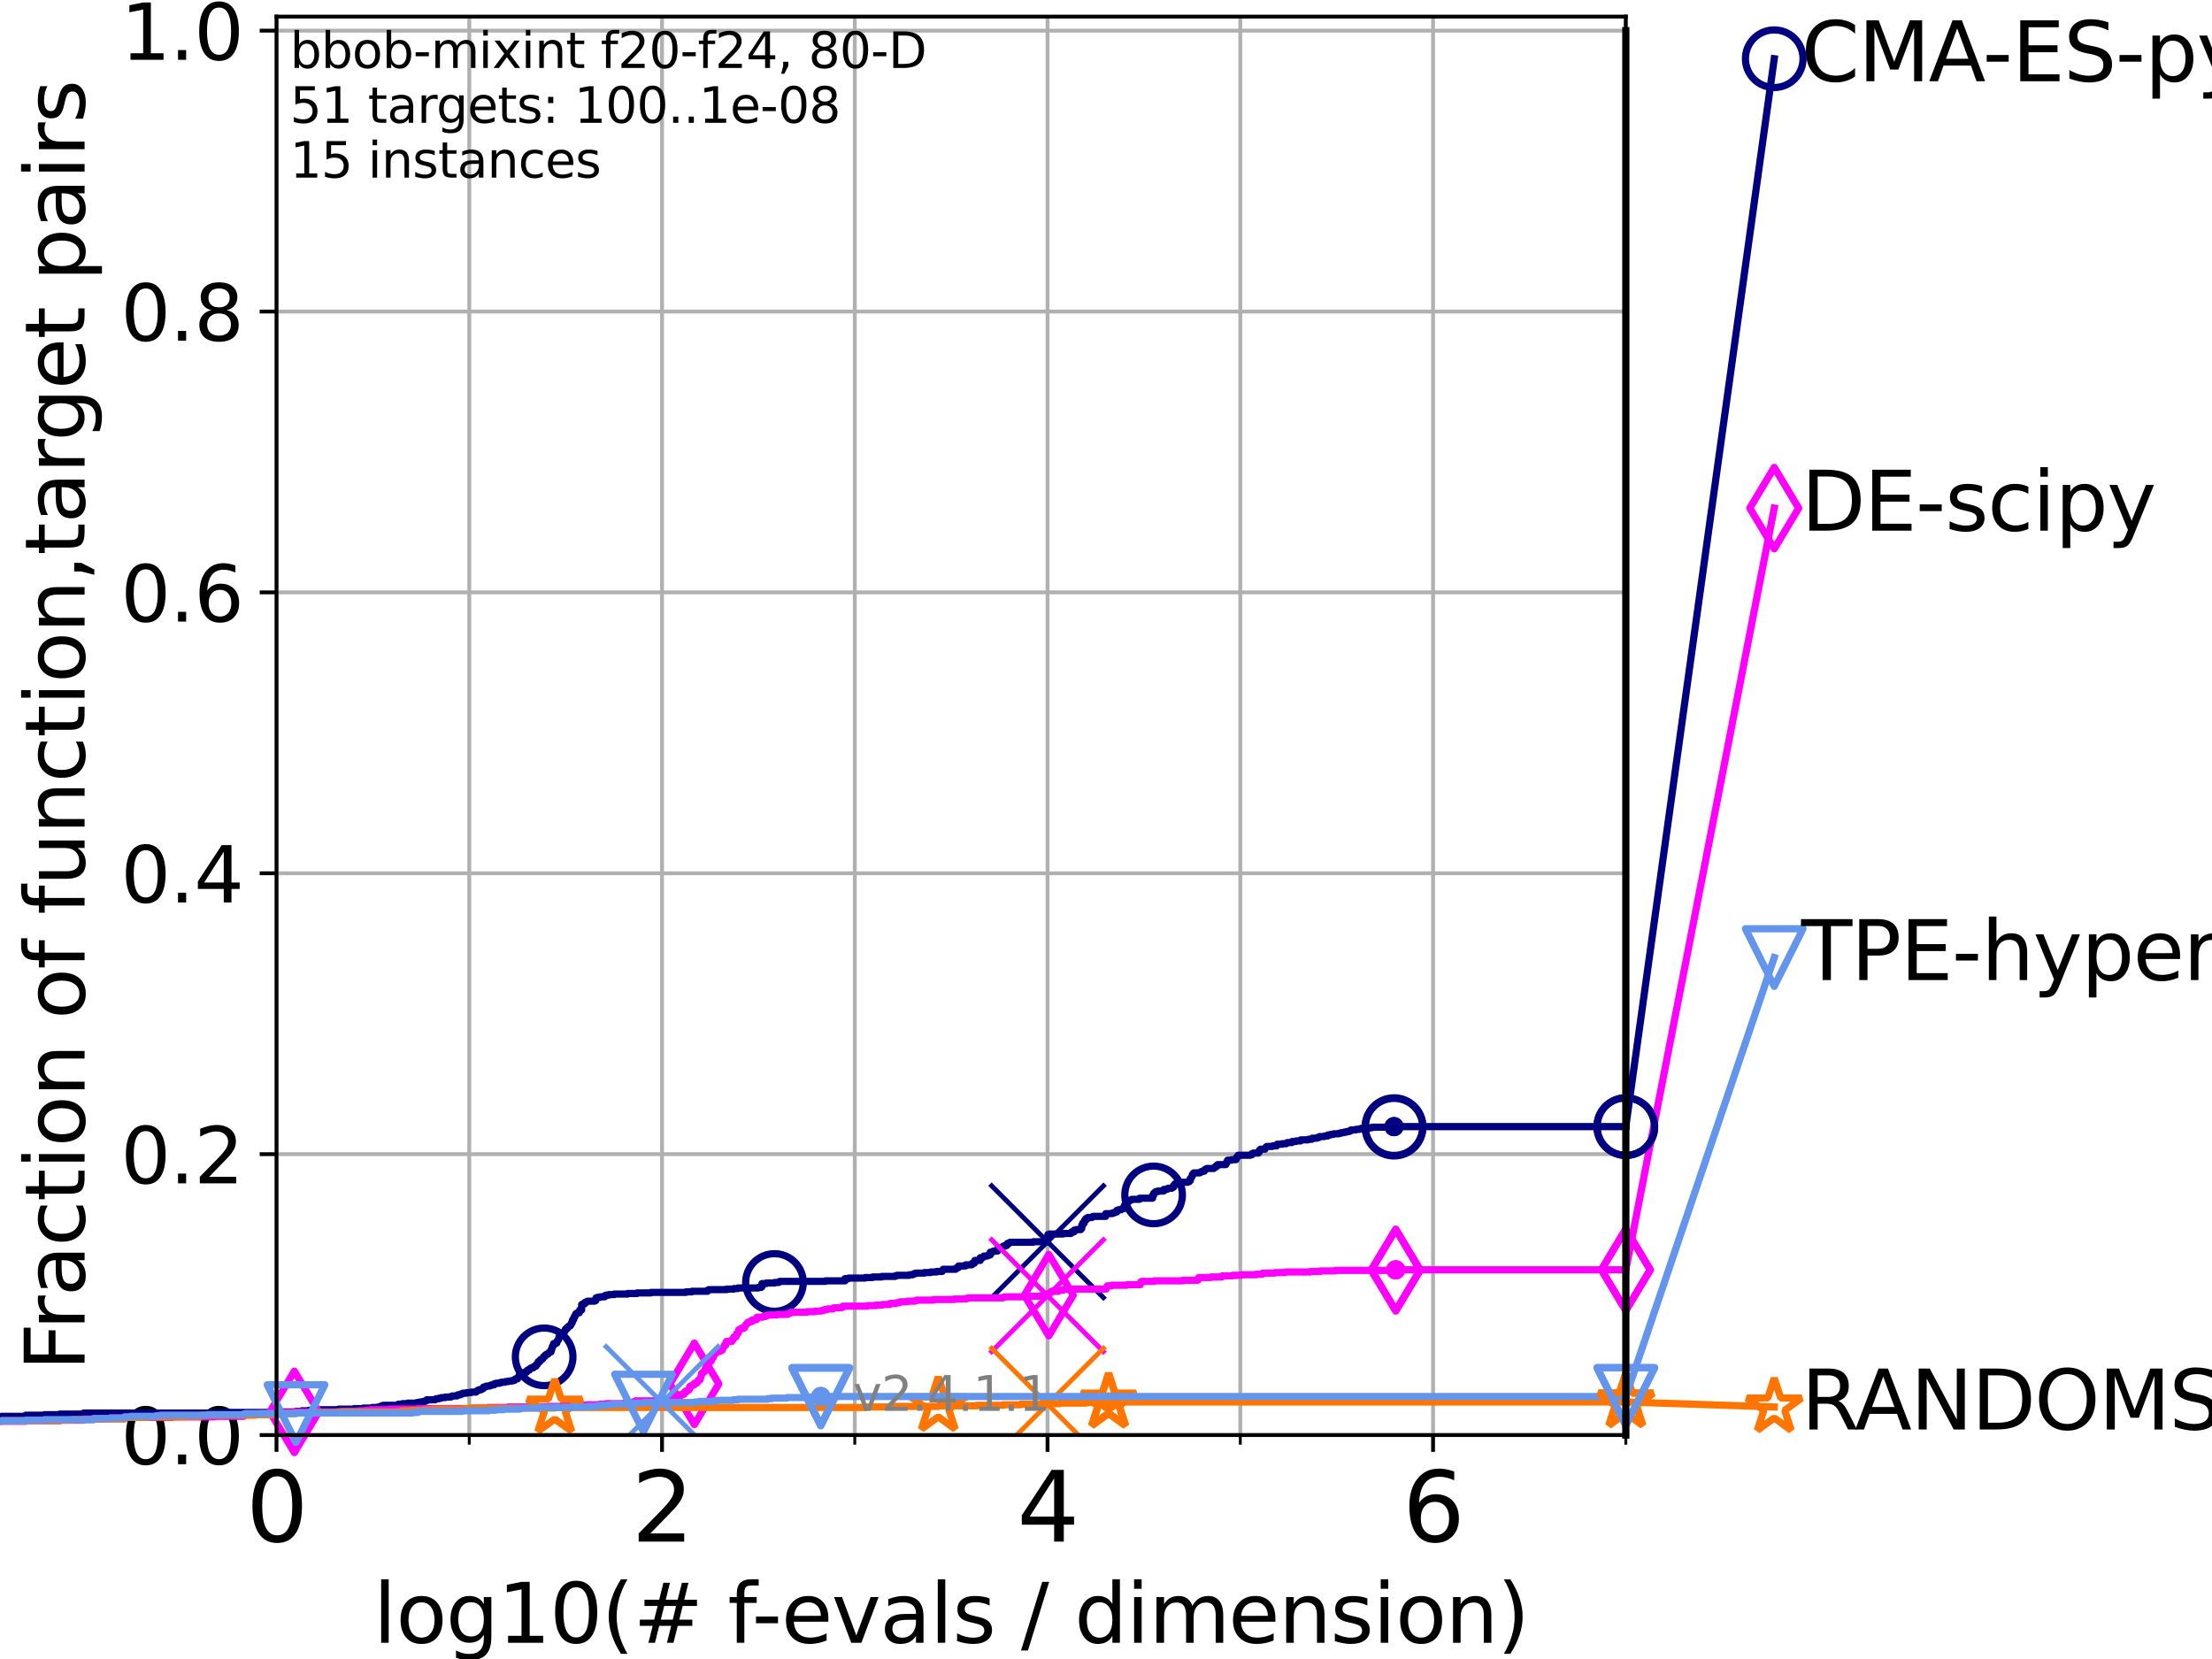 <?xml version="1.0" encoding="utf-8" standalone="no"?>
<!DOCTYPE svg PUBLIC "-//W3C//DTD SVG 1.1//EN"
  "http://www.w3.org/Graphics/SVG/1.1/DTD/svg11.dtd">
<svg height="345.6pt" version="1.1" viewBox="0 0 460.8 345.6" width="460.8pt" xmlns="http://www.w3.org/2000/svg" xmlns:xlink="http://www.w3.org/1999/xlink">
 <defs>
  <style type="text/css">*{stroke-linecap:butt;stroke-linejoin:round;}</style>
 </defs>
 <g id="figure_1">
  <g id="patch_1">
   <path d="M 0 345.6 
L 460.8 345.6 
L 460.8 0 
L 0 0 
z
" style="fill:#ffffff;"/>
  </g>
  <g id="axes_1">
   <g id="patch_2">
    <path d="M 57.6 298.944 
L 338.688 298.944 
L 338.688 3.456 
L 57.6 3.456 
z
" style="fill:#ffffff;"/>
   </g>
   <g id="matplotlib.axis_1">
    <g id="xtick_1">
     <g id="line2d_1">
      <path clip-path="url(#p24816d11cf)" d="M 57.6 298.944 
L 57.6 3.456 
" style="fill:none;stroke:#b0b0b0;stroke-linecap:square;stroke-width:0.8;"/>
     </g>
     <g id="line2d_2">
      <defs>
       <path d="M 0 0 
L 0 3.5 
" id="mbf65ceade2" style="stroke:#000000;stroke-width:0.8;"/>
      </defs>
      <g>
       <use style="stroke:#000000;stroke-width:0.8;" x="57.6" xlink:href="#mbf65ceade2" y="298.944"/>
      </g>
     </g>
     <g id="text_1">
      <!-- 0 -->
      <g transform="translate(51.237 321.141)scale(0.2 -0.2)">
       <defs>
        <path d="M 2034 4250 
Q 1547 4250 1301 3770 
Q 1056 3291 1056 2328 
Q 1056 1369 1301 889 
Q 1547 409 2034 409 
Q 2525 409 2770 889 
Q 3016 1369 3016 2328 
Q 3016 3291 2770 3770 
Q 2525 4250 2034 4250 
z
M 2034 4750 
Q 2819 4750 3233 4129 
Q 3647 3509 3647 2328 
Q 3647 1150 3233 529 
Q 2819 -91 2034 -91 
Q 1250 -91 836 529 
Q 422 1150 422 2328 
Q 422 3509 836 4129 
Q 1250 4750 2034 4750 
z
" id="DejaVuSans-30" transform="scale(0.016)"/>
       </defs>
       <use xlink:href="#DejaVuSans-30"/>
      </g>
     </g>
    </g>
    <g id="xtick_2">
     <g id="line2d_3">
      <path clip-path="url(#p24816d11cf)" d="M 137.911 298.944 
L 137.911 3.456 
" style="fill:none;stroke:#b0b0b0;stroke-linecap:square;stroke-width:0.8;"/>
     </g>
     <g id="line2d_4">
      <g>
       <use style="stroke:#000000;stroke-width:0.8;" x="137.911" xlink:href="#mbf65ceade2" y="298.944"/>
      </g>
     </g>
     <g id="text_2">
      <!-- 2 -->
      <g transform="translate(131.548 321.141)scale(0.2 -0.2)">
       <defs>
        <path d="M 1228 531 
L 3431 531 
L 3431 0 
L 469 0 
L 469 531 
Q 828 903 1448 1529 
Q 2069 2156 2228 2338 
Q 2531 2678 2651 2914 
Q 2772 3150 2772 3378 
Q 2772 3750 2511 3984 
Q 2250 4219 1831 4219 
Q 1534 4219 1204 4116 
Q 875 4013 500 3803 
L 500 4441 
Q 881 4594 1212 4672 
Q 1544 4750 1819 4750 
Q 2544 4750 2975 4387 
Q 3406 4025 3406 3419 
Q 3406 3131 3298 2873 
Q 3191 2616 2906 2266 
Q 2828 2175 2409 1742 
Q 1991 1309 1228 531 
z
" id="DejaVuSans-32" transform="scale(0.016)"/>
       </defs>
       <use xlink:href="#DejaVuSans-32"/>
      </g>
     </g>
    </g>
    <g id="xtick_3">
     <g id="line2d_5">
      <path clip-path="url(#p24816d11cf)" d="M 218.222 298.944 
L 218.222 3.456 
" style="fill:none;stroke:#b0b0b0;stroke-linecap:square;stroke-width:0.8;"/>
     </g>
     <g id="line2d_6">
      <g>
       <use style="stroke:#000000;stroke-width:0.8;" x="218.222" xlink:href="#mbf65ceade2" y="298.944"/>
      </g>
     </g>
     <g id="text_3">
      <!-- 4 -->
      <g transform="translate(211.859 321.141)scale(0.2 -0.2)">
       <defs>
        <path d="M 2419 4116 
L 825 1625 
L 2419 1625 
L 2419 4116 
z
M 2253 4666 
L 3047 4666 
L 3047 1625 
L 3713 1625 
L 3713 1100 
L 3047 1100 
L 3047 0 
L 2419 0 
L 2419 1100 
L 313 1100 
L 313 1709 
L 2253 4666 
z
" id="DejaVuSans-34" transform="scale(0.016)"/>
       </defs>
       <use xlink:href="#DejaVuSans-34"/>
      </g>
     </g>
    </g>
    <g id="xtick_4">
     <g id="line2d_7">
      <path clip-path="url(#p24816d11cf)" d="M 298.533 298.944 
L 298.533 3.456 
" style="fill:none;stroke:#b0b0b0;stroke-linecap:square;stroke-width:0.8;"/>
     </g>
     <g id="line2d_8">
      <g>
       <use style="stroke:#000000;stroke-width:0.8;" x="298.533" xlink:href="#mbf65ceade2" y="298.944"/>
      </g>
     </g>
     <g id="text_4">
      <!-- 6 -->
      <g transform="translate(292.17 321.141)scale(0.2 -0.2)">
       <defs>
        <path d="M 2113 2584 
Q 1688 2584 1439 2293 
Q 1191 2003 1191 1497 
Q 1191 994 1439 701 
Q 1688 409 2113 409 
Q 2538 409 2786 701 
Q 3034 994 3034 1497 
Q 3034 2003 2786 2293 
Q 2538 2584 2113 2584 
z
M 3366 4563 
L 3366 3988 
Q 3128 4100 2886 4159 
Q 2644 4219 2406 4219 
Q 1781 4219 1451 3797 
Q 1122 3375 1075 2522 
Q 1259 2794 1537 2939 
Q 1816 3084 2150 3084 
Q 2853 3084 3261 2657 
Q 3669 2231 3669 1497 
Q 3669 778 3244 343 
Q 2819 -91 2113 -91 
Q 1303 -91 875 529 
Q 447 1150 447 2328 
Q 447 3434 972 4092 
Q 1497 4750 2381 4750 
Q 2619 4750 2861 4703 
Q 3103 4656 3366 4563 
z
" id="DejaVuSans-36" transform="scale(0.016)"/>
       </defs>
       <use xlink:href="#DejaVuSans-36"/>
      </g>
     </g>
    </g>
    <g id="xtick_5">
     <g id="line2d_9">
      <path clip-path="url(#p24816d11cf)" d="M 97.755 298.944 
L 97.755 3.456 
" style="fill:none;stroke:#b0b0b0;stroke-linecap:square;stroke-width:0.8;"/>
     </g>
     <g id="line2d_10">
      <defs>
       <path d="M 0 0 
L 0 2 
" id="mb55f12dbad" style="stroke:#000000;stroke-width:0.6;"/>
      </defs>
      <g>
       <use style="stroke:#000000;stroke-width:0.6;" x="97.755" xlink:href="#mb55f12dbad" y="298.944"/>
      </g>
     </g>
    </g>
    <g id="xtick_6">
     <g id="line2d_11">
      <path clip-path="url(#p24816d11cf)" d="M 178.066 298.944 
L 178.066 3.456 
" style="fill:none;stroke:#b0b0b0;stroke-linecap:square;stroke-width:0.8;"/>
     </g>
     <g id="line2d_12">
      <g>
       <use style="stroke:#000000;stroke-width:0.6;" x="178.066" xlink:href="#mb55f12dbad" y="298.944"/>
      </g>
     </g>
    </g>
    <g id="xtick_7">
     <g id="line2d_13">
      <path clip-path="url(#p24816d11cf)" d="M 258.377 298.944 
L 258.377 3.456 
" style="fill:none;stroke:#b0b0b0;stroke-linecap:square;stroke-width:0.8;"/>
     </g>
     <g id="line2d_14">
      <g>
       <use style="stroke:#000000;stroke-width:0.6;" x="258.377" xlink:href="#mb55f12dbad" y="298.944"/>
      </g>
     </g>
    </g>
    <g id="xtick_8">
     <g id="line2d_15">
      <path clip-path="url(#p24816d11cf)" d="M 338.688 298.944 
L 338.688 3.456 
" style="fill:none;stroke:#b0b0b0;stroke-linecap:square;stroke-width:0.8;"/>
     </g>
     <g id="line2d_16">
      <g>
       <use style="stroke:#000000;stroke-width:0.6;" x="338.688" xlink:href="#mb55f12dbad" y="298.944"/>
      </g>
     </g>
    </g>
    <g id="text_5">
     <!-- log10(# f-evals / dimension) -->
     <g transform="translate(77.764 342.218)scale(0.17 -0.17)">
      <defs>
       <path d="M 603 4863 
L 1178 4863 
L 1178 0 
L 603 0 
L 603 4863 
z
" id="DejaVuSans-6c" transform="scale(0.016)"/>
       <path d="M 1959 3097 
Q 1497 3097 1228 2736 
Q 959 2375 959 1747 
Q 959 1119 1226 758 
Q 1494 397 1959 397 
Q 2419 397 2687 759 
Q 2956 1122 2956 1747 
Q 2956 2369 2687 2733 
Q 2419 3097 1959 3097 
z
M 1959 3584 
Q 2709 3584 3137 3096 
Q 3566 2609 3566 1747 
Q 3566 888 3137 398 
Q 2709 -91 1959 -91 
Q 1206 -91 779 398 
Q 353 888 353 1747 
Q 353 2609 779 3096 
Q 1206 3584 1959 3584 
z
" id="DejaVuSans-6f" transform="scale(0.016)"/>
       <path d="M 2906 1791 
Q 2906 2416 2648 2759 
Q 2391 3103 1925 3103 
Q 1463 3103 1205 2759 
Q 947 2416 947 1791 
Q 947 1169 1205 825 
Q 1463 481 1925 481 
Q 2391 481 2648 825 
Q 2906 1169 2906 1791 
z
M 3481 434 
Q 3481 -459 3084 -895 
Q 2688 -1331 1869 -1331 
Q 1566 -1331 1297 -1286 
Q 1028 -1241 775 -1147 
L 775 -588 
Q 1028 -725 1275 -790 
Q 1522 -856 1778 -856 
Q 2344 -856 2625 -561 
Q 2906 -266 2906 331 
L 2906 616 
Q 2728 306 2450 153 
Q 2172 0 1784 0 
Q 1141 0 747 490 
Q 353 981 353 1791 
Q 353 2603 747 3093 
Q 1141 3584 1784 3584 
Q 2172 3584 2450 3431 
Q 2728 3278 2906 2969 
L 2906 3500 
L 3481 3500 
L 3481 434 
z
" id="DejaVuSans-67" transform="scale(0.016)"/>
       <path d="M 794 531 
L 1825 531 
L 1825 4091 
L 703 3866 
L 703 4441 
L 1819 4666 
L 2450 4666 
L 2450 531 
L 3481 531 
L 3481 0 
L 794 0 
L 794 531 
z
" id="DejaVuSans-31" transform="scale(0.016)"/>
       <path d="M 1984 4856 
Q 1566 4138 1362 3434 
Q 1159 2731 1159 2009 
Q 1159 1288 1364 580 
Q 1569 -128 1984 -844 
L 1484 -844 
Q 1016 -109 783 600 
Q 550 1309 550 2009 
Q 550 2706 781 3412 
Q 1013 4119 1484 4856 
L 1984 4856 
z
" id="DejaVuSans-28" transform="scale(0.016)"/>
       <path d="M 3272 2816 
L 2363 2816 
L 2100 1772 
L 3016 1772 
L 3272 2816 
z
M 2803 4594 
L 2478 3297 
L 3391 3297 
L 3719 4594 
L 4219 4594 
L 3897 3297 
L 4872 3297 
L 4872 2816 
L 3775 2816 
L 3519 1772 
L 4513 1772 
L 4513 1294 
L 3397 1294 
L 3072 0 
L 2572 0 
L 2894 1294 
L 1978 1294 
L 1656 0 
L 1153 0 
L 1478 1294 
L 494 1294 
L 494 1772 
L 1594 1772 
L 1856 2816 
L 850 2816 
L 850 3297 
L 1978 3297 
L 2297 4594 
L 2803 4594 
z
" id="DejaVuSans-23" transform="scale(0.016)"/>
       <path id="DejaVuSans-20" transform="scale(0.016)"/>
       <path d="M 2375 4863 
L 2375 4384 
L 1825 4384 
Q 1516 4384 1395 4259 
Q 1275 4134 1275 3809 
L 1275 3500 
L 2222 3500 
L 2222 3053 
L 1275 3053 
L 1275 0 
L 697 0 
L 697 3053 
L 147 3053 
L 147 3500 
L 697 3500 
L 697 3744 
Q 697 4328 969 4595 
Q 1241 4863 1831 4863 
L 2375 4863 
z
" id="DejaVuSans-66" transform="scale(0.016)"/>
       <path d="M 313 2009 
L 1997 2009 
L 1997 1497 
L 313 1497 
L 313 2009 
z
" id="DejaVuSans-2d" transform="scale(0.016)"/>
       <path d="M 3597 1894 
L 3597 1613 
L 953 1613 
Q 991 1019 1311 708 
Q 1631 397 2203 397 
Q 2534 397 2845 478 
Q 3156 559 3463 722 
L 3463 178 
Q 3153 47 2828 -22 
Q 2503 -91 2169 -91 
Q 1331 -91 842 396 
Q 353 884 353 1716 
Q 353 2575 817 3079 
Q 1281 3584 2069 3584 
Q 2775 3584 3186 3129 
Q 3597 2675 3597 1894 
z
M 3022 2063 
Q 3016 2534 2758 2815 
Q 2500 3097 2075 3097 
Q 1594 3097 1305 2825 
Q 1016 2553 972 2059 
L 3022 2063 
z
" id="DejaVuSans-65" transform="scale(0.016)"/>
       <path d="M 191 3500 
L 800 3500 
L 1894 563 
L 2988 3500 
L 3597 3500 
L 2284 0 
L 1503 0 
L 191 3500 
z
" id="DejaVuSans-76" transform="scale(0.016)"/>
       <path d="M 2194 1759 
Q 1497 1759 1228 1600 
Q 959 1441 959 1056 
Q 959 750 1161 570 
Q 1363 391 1709 391 
Q 2188 391 2477 730 
Q 2766 1069 2766 1631 
L 2766 1759 
L 2194 1759 
z
M 3341 1997 
L 3341 0 
L 2766 0 
L 2766 531 
Q 2569 213 2275 61 
Q 1981 -91 1556 -91 
Q 1019 -91 701 211 
Q 384 513 384 1019 
Q 384 1609 779 1909 
Q 1175 2209 1959 2209 
L 2766 2209 
L 2766 2266 
Q 2766 2663 2505 2880 
Q 2244 3097 1772 3097 
Q 1472 3097 1187 3025 
Q 903 2953 641 2809 
L 641 3341 
Q 956 3463 1253 3523 
Q 1550 3584 1831 3584 
Q 2591 3584 2966 3190 
Q 3341 2797 3341 1997 
z
" id="DejaVuSans-61" transform="scale(0.016)"/>
       <path d="M 2834 3397 
L 2834 2853 
Q 2591 2978 2328 3040 
Q 2066 3103 1784 3103 
Q 1356 3103 1142 2972 
Q 928 2841 928 2578 
Q 928 2378 1081 2264 
Q 1234 2150 1697 2047 
L 1894 2003 
Q 2506 1872 2764 1633 
Q 3022 1394 3022 966 
Q 3022 478 2636 193 
Q 2250 -91 1575 -91 
Q 1294 -91 989 -36 
Q 684 19 347 128 
L 347 722 
Q 666 556 975 473 
Q 1284 391 1588 391 
Q 1994 391 2212 530 
Q 2431 669 2431 922 
Q 2431 1156 2273 1281 
Q 2116 1406 1581 1522 
L 1381 1569 
Q 847 1681 609 1914 
Q 372 2147 372 2553 
Q 372 3047 722 3315 
Q 1072 3584 1716 3584 
Q 2034 3584 2315 3537 
Q 2597 3491 2834 3397 
z
" id="DejaVuSans-73" transform="scale(0.016)"/>
       <path d="M 1625 4666 
L 2156 4666 
L 531 -594 
L 0 -594 
L 1625 4666 
z
" id="DejaVuSans-2f" transform="scale(0.016)"/>
       <path d="M 2906 2969 
L 2906 4863 
L 3481 4863 
L 3481 0 
L 2906 0 
L 2906 525 
Q 2725 213 2448 61 
Q 2172 -91 1784 -91 
Q 1150 -91 751 415 
Q 353 922 353 1747 
Q 353 2572 751 3078 
Q 1150 3584 1784 3584 
Q 2172 3584 2448 3432 
Q 2725 3281 2906 2969 
z
M 947 1747 
Q 947 1113 1208 752 
Q 1469 391 1925 391 
Q 2381 391 2643 752 
Q 2906 1113 2906 1747 
Q 2906 2381 2643 2742 
Q 2381 3103 1925 3103 
Q 1469 3103 1208 2742 
Q 947 2381 947 1747 
z
" id="DejaVuSans-64" transform="scale(0.016)"/>
       <path d="M 603 3500 
L 1178 3500 
L 1178 0 
L 603 0 
L 603 3500 
z
M 603 4863 
L 1178 4863 
L 1178 4134 
L 603 4134 
L 603 4863 
z
" id="DejaVuSans-69" transform="scale(0.016)"/>
       <path d="M 3328 2828 
Q 3544 3216 3844 3400 
Q 4144 3584 4550 3584 
Q 5097 3584 5394 3201 
Q 5691 2819 5691 2113 
L 5691 0 
L 5113 0 
L 5113 2094 
Q 5113 2597 4934 2840 
Q 4756 3084 4391 3084 
Q 3944 3084 3684 2787 
Q 3425 2491 3425 1978 
L 3425 0 
L 2847 0 
L 2847 2094 
Q 2847 2600 2669 2842 
Q 2491 3084 2119 3084 
Q 1678 3084 1418 2786 
Q 1159 2488 1159 1978 
L 1159 0 
L 581 0 
L 581 3500 
L 1159 3500 
L 1159 2956 
Q 1356 3278 1631 3431 
Q 1906 3584 2284 3584 
Q 2666 3584 2933 3390 
Q 3200 3197 3328 2828 
z
" id="DejaVuSans-6d" transform="scale(0.016)"/>
       <path d="M 3513 2113 
L 3513 0 
L 2938 0 
L 2938 2094 
Q 2938 2591 2744 2837 
Q 2550 3084 2163 3084 
Q 1697 3084 1428 2787 
Q 1159 2491 1159 1978 
L 1159 0 
L 581 0 
L 581 3500 
L 1159 3500 
L 1159 2956 
Q 1366 3272 1645 3428 
Q 1925 3584 2291 3584 
Q 2894 3584 3203 3211 
Q 3513 2838 3513 2113 
z
" id="DejaVuSans-6e" transform="scale(0.016)"/>
       <path d="M 513 4856 
L 1013 4856 
Q 1481 4119 1714 3412 
Q 1947 2706 1947 2009 
Q 1947 1309 1714 600 
Q 1481 -109 1013 -844 
L 513 -844 
Q 928 -128 1133 580 
Q 1338 1288 1338 2009 
Q 1338 2731 1133 3434 
Q 928 4138 513 4856 
z
" id="DejaVuSans-29" transform="scale(0.016)"/>
      </defs>
      <use xlink:href="#DejaVuSans-6c"/>
      <use x="27.783" xlink:href="#DejaVuSans-6f"/>
      <use x="88.965" xlink:href="#DejaVuSans-67"/>
      <use x="152.441" xlink:href="#DejaVuSans-31"/>
      <use x="216.064" xlink:href="#DejaVuSans-30"/>
      <use x="279.688" xlink:href="#DejaVuSans-28"/>
      <use x="318.701" xlink:href="#DejaVuSans-23"/>
      <use x="402.49" xlink:href="#DejaVuSans-20"/>
      <use x="434.277" xlink:href="#DejaVuSans-66"/>
      <use x="463.982" xlink:href="#DejaVuSans-2d"/>
      <use x="500.066" xlink:href="#DejaVuSans-65"/>
      <use x="561.59" xlink:href="#DejaVuSans-76"/>
      <use x="620.77" xlink:href="#DejaVuSans-61"/>
      <use x="682.049" xlink:href="#DejaVuSans-6c"/>
      <use x="709.832" xlink:href="#DejaVuSans-73"/>
      <use x="761.932" xlink:href="#DejaVuSans-20"/>
      <use x="793.719" xlink:href="#DejaVuSans-2f"/>
      <use x="827.41" xlink:href="#DejaVuSans-20"/>
      <use x="859.197" xlink:href="#DejaVuSans-64"/>
      <use x="922.674" xlink:href="#DejaVuSans-69"/>
      <use x="950.457" xlink:href="#DejaVuSans-6d"/>
      <use x="1047.869" xlink:href="#DejaVuSans-65"/>
      <use x="1109.393" xlink:href="#DejaVuSans-6e"/>
      <use x="1172.771" xlink:href="#DejaVuSans-73"/>
      <use x="1224.871" xlink:href="#DejaVuSans-69"/>
      <use x="1252.654" xlink:href="#DejaVuSans-6f"/>
      <use x="1313.836" xlink:href="#DejaVuSans-6e"/>
      <use x="1377.215" xlink:href="#DejaVuSans-29"/>
     </g>
    </g>
   </g>
   <g id="matplotlib.axis_2">
    <g id="ytick_1">
     <g id="line2d_17">
      <path clip-path="url(#p24816d11cf)" d="M 57.6 298.944 
L 338.688 298.944 
" style="fill:none;stroke:#b0b0b0;stroke-linecap:square;stroke-width:0.8;"/>
     </g>
     <g id="line2d_18">
      <defs>
       <path d="M 0 0 
L -3.5 0 
" id="m5fe7132ee8" style="stroke:#000000;stroke-width:0.8;"/>
      </defs>
      <g>
       <use style="stroke:#000000;stroke-width:0.8;" x="57.6" xlink:href="#m5fe7132ee8" y="298.944"/>
      </g>
     </g>
     <g id="text_6">
      <!-- 0.0 -->
      <g transform="translate(25.155 305.023)scale(0.16 -0.16)">
       <defs>
        <path d="M 684 794 
L 1344 794 
L 1344 0 
L 684 0 
L 684 794 
z
" id="DejaVuSans-2e" transform="scale(0.016)"/>
       </defs>
       <use xlink:href="#DejaVuSans-30"/>
       <use x="63.623" xlink:href="#DejaVuSans-2e"/>
       <use x="95.41" xlink:href="#DejaVuSans-30"/>
      </g>
     </g>
    </g>
    <g id="ytick_2">
     <g id="line2d_19">
      <path clip-path="url(#p24816d11cf)" d="M 57.6 240.432 
L 338.688 240.432 
" style="fill:none;stroke:#b0b0b0;stroke-linecap:square;stroke-width:0.8;"/>
     </g>
     <g id="line2d_20">
      <g>
       <use style="stroke:#000000;stroke-width:0.8;" x="57.6" xlink:href="#m5fe7132ee8" y="240.432"/>
      </g>
     </g>
     <g id="text_7">
      <!-- 0.2 -->
      <g transform="translate(25.155 246.51)scale(0.16 -0.16)">
       <use xlink:href="#DejaVuSans-30"/>
       <use x="63.623" xlink:href="#DejaVuSans-2e"/>
       <use x="95.41" xlink:href="#DejaVuSans-32"/>
      </g>
     </g>
    </g>
    <g id="ytick_3">
     <g id="line2d_21">
      <path clip-path="url(#p24816d11cf)" d="M 57.6 181.919 
L 338.688 181.919 
" style="fill:none;stroke:#b0b0b0;stroke-linecap:square;stroke-width:0.8;"/>
     </g>
     <g id="line2d_22">
      <g>
       <use style="stroke:#000000;stroke-width:0.8;" x="57.6" xlink:href="#m5fe7132ee8" y="181.919"/>
      </g>
     </g>
     <g id="text_8">
      <!-- 0.4 -->
      <g transform="translate(25.155 187.998)scale(0.16 -0.16)">
       <use xlink:href="#DejaVuSans-30"/>
       <use x="63.623" xlink:href="#DejaVuSans-2e"/>
       <use x="95.41" xlink:href="#DejaVuSans-34"/>
      </g>
     </g>
    </g>
    <g id="ytick_4">
     <g id="line2d_23">
      <path clip-path="url(#p24816d11cf)" d="M 57.6 123.407 
L 338.688 123.407 
" style="fill:none;stroke:#b0b0b0;stroke-linecap:square;stroke-width:0.8;"/>
     </g>
     <g id="line2d_24">
      <g>
       <use style="stroke:#000000;stroke-width:0.8;" x="57.6" xlink:href="#m5fe7132ee8" y="123.407"/>
      </g>
     </g>
     <g id="text_9">
      <!-- 0.6 -->
      <g transform="translate(25.155 129.485)scale(0.16 -0.16)">
       <use xlink:href="#DejaVuSans-30"/>
       <use x="63.623" xlink:href="#DejaVuSans-2e"/>
       <use x="95.41" xlink:href="#DejaVuSans-36"/>
      </g>
     </g>
    </g>
    <g id="ytick_5">
     <g id="line2d_25">
      <path clip-path="url(#p24816d11cf)" d="M 57.6 64.894 
L 338.688 64.894 
" style="fill:none;stroke:#b0b0b0;stroke-linecap:square;stroke-width:0.8;"/>
     </g>
     <g id="line2d_26">
      <g>
       <use style="stroke:#000000;stroke-width:0.8;" x="57.6" xlink:href="#m5fe7132ee8" y="64.894"/>
      </g>
     </g>
     <g id="text_10">
      <!-- 0.8 -->
      <g transform="translate(25.155 70.973)scale(0.16 -0.16)">
       <defs>
        <path d="M 2034 2216 
Q 1584 2216 1326 1975 
Q 1069 1734 1069 1313 
Q 1069 891 1326 650 
Q 1584 409 2034 409 
Q 2484 409 2743 651 
Q 3003 894 3003 1313 
Q 3003 1734 2745 1975 
Q 2488 2216 2034 2216 
z
M 1403 2484 
Q 997 2584 770 2862 
Q 544 3141 544 3541 
Q 544 4100 942 4425 
Q 1341 4750 2034 4750 
Q 2731 4750 3128 4425 
Q 3525 4100 3525 3541 
Q 3525 3141 3298 2862 
Q 3072 2584 2669 2484 
Q 3125 2378 3379 2068 
Q 3634 1759 3634 1313 
Q 3634 634 3220 271 
Q 2806 -91 2034 -91 
Q 1263 -91 848 271 
Q 434 634 434 1313 
Q 434 1759 690 2068 
Q 947 2378 1403 2484 
z
M 1172 3481 
Q 1172 3119 1398 2916 
Q 1625 2713 2034 2713 
Q 2441 2713 2670 2916 
Q 2900 3119 2900 3481 
Q 2900 3844 2670 4047 
Q 2441 4250 2034 4250 
Q 1625 4250 1398 4047 
Q 1172 3844 1172 3481 
z
" id="DejaVuSans-38" transform="scale(0.016)"/>
       </defs>
       <use xlink:href="#DejaVuSans-30"/>
       <use x="63.623" xlink:href="#DejaVuSans-2e"/>
       <use x="95.41" xlink:href="#DejaVuSans-38"/>
      </g>
     </g>
    </g>
    <g id="ytick_6">
     <g id="line2d_27">
      <path clip-path="url(#p24816d11cf)" d="M 57.6 6.382 
L 338.688 6.382 
" style="fill:none;stroke:#b0b0b0;stroke-linecap:square;stroke-width:0.8;"/>
     </g>
     <g id="line2d_28">
      <g>
       <use style="stroke:#000000;stroke-width:0.8;" x="57.6" xlink:href="#m5fe7132ee8" y="6.382"/>
      </g>
     </g>
     <g id="text_11">
      <!-- 1.0 -->
      <g transform="translate(25.155 12.46)scale(0.16 -0.16)">
       <use xlink:href="#DejaVuSans-31"/>
       <use x="63.623" xlink:href="#DejaVuSans-2e"/>
       <use x="95.41" xlink:href="#DejaVuSans-30"/>
      </g>
     </g>
    </g>
    <g id="text_12">
     <!-- Fraction of function,target pairs -->
     <g transform="translate(17.62 285.585)rotate(-90)scale(0.17 -0.17)">
      <defs>
       <path d="M 628 4666 
L 3309 4666 
L 3309 4134 
L 1259 4134 
L 1259 2759 
L 3109 2759 
L 3109 2228 
L 1259 2228 
L 1259 0 
L 628 0 
L 628 4666 
z
" id="DejaVuSans-46" transform="scale(0.016)"/>
       <path d="M 2631 2963 
Q 2534 3019 2420 3045 
Q 2306 3072 2169 3072 
Q 1681 3072 1420 2755 
Q 1159 2438 1159 1844 
L 1159 0 
L 581 0 
L 581 3500 
L 1159 3500 
L 1159 2956 
Q 1341 3275 1631 3429 
Q 1922 3584 2338 3584 
Q 2397 3584 2469 3576 
Q 2541 3569 2628 3553 
L 2631 2963 
z
" id="DejaVuSans-72" transform="scale(0.016)"/>
       <path d="M 3122 3366 
L 3122 2828 
Q 2878 2963 2633 3030 
Q 2388 3097 2138 3097 
Q 1578 3097 1268 2742 
Q 959 2388 959 1747 
Q 959 1106 1268 751 
Q 1578 397 2138 397 
Q 2388 397 2633 464 
Q 2878 531 3122 666 
L 3122 134 
Q 2881 22 2623 -34 
Q 2366 -91 2075 -91 
Q 1284 -91 818 406 
Q 353 903 353 1747 
Q 353 2603 823 3093 
Q 1294 3584 2113 3584 
Q 2378 3584 2631 3529 
Q 2884 3475 3122 3366 
z
" id="DejaVuSans-63" transform="scale(0.016)"/>
       <path d="M 1172 4494 
L 1172 3500 
L 2356 3500 
L 2356 3053 
L 1172 3053 
L 1172 1153 
Q 1172 725 1289 603 
Q 1406 481 1766 481 
L 2356 481 
L 2356 0 
L 1766 0 
Q 1100 0 847 248 
Q 594 497 594 1153 
L 594 3053 
L 172 3053 
L 172 3500 
L 594 3500 
L 594 4494 
L 1172 4494 
z
" id="DejaVuSans-74" transform="scale(0.016)"/>
       <path d="M 544 1381 
L 544 3500 
L 1119 3500 
L 1119 1403 
Q 1119 906 1312 657 
Q 1506 409 1894 409 
Q 2359 409 2629 706 
Q 2900 1003 2900 1516 
L 2900 3500 
L 3475 3500 
L 3475 0 
L 2900 0 
L 2900 538 
Q 2691 219 2414 64 
Q 2138 -91 1772 -91 
Q 1169 -91 856 284 
Q 544 659 544 1381 
z
M 1991 3584 
L 1991 3584 
z
" id="DejaVuSans-75" transform="scale(0.016)"/>
       <path d="M 750 794 
L 1409 794 
L 1409 256 
L 897 -744 
L 494 -744 
L 750 256 
L 750 794 
z
" id="DejaVuSans-2c" transform="scale(0.016)"/>
       <path d="M 1159 525 
L 1159 -1331 
L 581 -1331 
L 581 3500 
L 1159 3500 
L 1159 2969 
Q 1341 3281 1617 3432 
Q 1894 3584 2278 3584 
Q 2916 3584 3314 3078 
Q 3713 2572 3713 1747 
Q 3713 922 3314 415 
Q 2916 -91 2278 -91 
Q 1894 -91 1617 61 
Q 1341 213 1159 525 
z
M 3116 1747 
Q 3116 2381 2855 2742 
Q 2594 3103 2138 3103 
Q 1681 3103 1420 2742 
Q 1159 2381 1159 1747 
Q 1159 1113 1420 752 
Q 1681 391 2138 391 
Q 2594 391 2855 752 
Q 3116 1113 3116 1747 
z
" id="DejaVuSans-70" transform="scale(0.016)"/>
      </defs>
      <use xlink:href="#DejaVuSans-46"/>
      <use x="50.27" xlink:href="#DejaVuSans-72"/>
      <use x="91.383" xlink:href="#DejaVuSans-61"/>
      <use x="152.662" xlink:href="#DejaVuSans-63"/>
      <use x="207.643" xlink:href="#DejaVuSans-74"/>
      <use x="246.852" xlink:href="#DejaVuSans-69"/>
      <use x="274.635" xlink:href="#DejaVuSans-6f"/>
      <use x="335.816" xlink:href="#DejaVuSans-6e"/>
      <use x="399.195" xlink:href="#DejaVuSans-20"/>
      <use x="430.982" xlink:href="#DejaVuSans-6f"/>
      <use x="492.164" xlink:href="#DejaVuSans-66"/>
      <use x="527.369" xlink:href="#DejaVuSans-20"/>
      <use x="559.156" xlink:href="#DejaVuSans-66"/>
      <use x="594.361" xlink:href="#DejaVuSans-75"/>
      <use x="657.74" xlink:href="#DejaVuSans-6e"/>
      <use x="721.119" xlink:href="#DejaVuSans-63"/>
      <use x="776.1" xlink:href="#DejaVuSans-74"/>
      <use x="815.309" xlink:href="#DejaVuSans-69"/>
      <use x="843.092" xlink:href="#DejaVuSans-6f"/>
      <use x="904.273" xlink:href="#DejaVuSans-6e"/>
      <use x="967.652" xlink:href="#DejaVuSans-2c"/>
      <use x="999.439" xlink:href="#DejaVuSans-74"/>
      <use x="1038.648" xlink:href="#DejaVuSans-61"/>
      <use x="1099.928" xlink:href="#DejaVuSans-72"/>
      <use x="1139.291" xlink:href="#DejaVuSans-67"/>
      <use x="1202.768" xlink:href="#DejaVuSans-65"/>
      <use x="1264.291" xlink:href="#DejaVuSans-74"/>
      <use x="1303.5" xlink:href="#DejaVuSans-20"/>
      <use x="1335.287" xlink:href="#DejaVuSans-70"/>
      <use x="1398.764" xlink:href="#DejaVuSans-61"/>
      <use x="1460.043" xlink:href="#DejaVuSans-69"/>
      <use x="1487.826" xlink:href="#DejaVuSans-72"/>
      <use x="1528.939" xlink:href="#DejaVuSans-73"/>
     </g>
    </g>
   </g>
   <g id="line2d_29">
    <defs>
     <path d="M 0 1.5 
C 0.398 1.5 0.779 1.342 1.061 1.061 
C 1.342 0.779 1.5 0.398 1.5 0 
C 1.5 -0.398 1.342 -0.779 1.061 -1.061 
C 0.779 -1.342 0.398 -1.5 0 -1.5 
C -0.398 -1.5 -0.779 -1.342 -1.061 -1.061 
C -1.342 -0.779 -1.5 -0.398 -1.5 0 
C -1.5 0.398 -1.342 0.779 -1.061 1.061 
C -0.779 1.342 -0.398 1.5 0 1.5 
z
" id="md62ca31e50" style="stroke:#000080;"/>
    </defs>
    <g>
     <use style="fill:#000080;stroke:#000080;" x="290.402" xlink:href="#md62ca31e50" y="234.695"/>
     <use style="fill:#000080;stroke:#000080;" x="290.402" xlink:href="#md62ca31e50" y="234.695"/>
    </g>
   </g>
   <g id="line2d_30">
    <path d="M -1 295.273 
L 0.34 295.273 
L 0.34 295.043 
L 5.357 295.043 
L 5.357 294.814 
L 9.248 294.814 
L 9.248 294.699 
L 12.428 294.699 
L 12.428 294.584 
L 17.445 294.584 
L 17.445 294.355 
L 46.773 294.355 
L 46.773 294.24 
L 57.6 294.24 
L 57.6 294.125 
L 61.665 294.125 
L 61.665 294.011 
L 62.834 294.011 
L 62.834 293.896 
L 64.378 293.896 
L 64.378 293.781 
L 66.854 293.781 
L 66.854 293.666 
L 70.539 293.666 
L 70.539 293.552 
L 73.753 293.552 
L 73.753 293.437 
L 75.711 293.437 
L 75.711 293.322 
L 77.471 293.322 
L 77.471 293.207 
L 78.748 293.207 
L 78.748 293.093 
L 79.259 293.093 
L 79.259 292.978 
L 79.447 292.978 
L 79.447 292.863 
L 79.817 292.863 
L 79.817 292.749 
L 82.833 292.749 
L 82.833 292.634 
L 82.986 292.634 
L 82.986 292.519 
L 83.83 292.519 
L 83.83 292.404 
L 84.956 292.404 
L 84.956 292.29 
L 86.847 292.29 
L 86.847 292.175 
L 87.448 292.175 
L 87.448 292.06 
L 88.105 292.06 
L 88.105 291.945 
L 88.554 291.945 
L 88.554 291.831 
L 88.847 291.831 
L 88.883 291.601 
L 90.641 291.601 
L 90.641 291.487 
L 90.869 291.487 
L 90.869 291.372 
L 91.473 291.372 
L 91.473 291.257 
L 91.966 291.257 
L 91.966 291.142 
L 92.768 291.142 
L 92.768 291.028 
L 93.891 291.028 
L 93.891 290.913 
L 94.241 290.913 
L 94.241 290.798 
L 95.226 290.798 
L 95.327 290.569 
L 95.87 290.569 
L 95.87 290.454 
L 96.135 290.454 
L 96.135 290.339 
L 96.443 290.339 
L 96.443 290.224 
L 97.224 290.224 
L 97.224 290.11 
L 98.143 290.11 
L 98.143 289.995 
L 99.178 289.995 
L 99.178 289.88 
L 99.298 289.88 
L 99.298 289.766 
L 99.477 289.766 
L 99.477 289.651 
L 99.673 289.651 
L 99.673 289.536 
L 100.155 289.536 
L 100.155 289.421 
L 100.363 289.421 
L 100.363 289.307 
L 100.623 289.307 
L 100.716 288.962 
L 101.062 288.962 
L 101.062 288.848 
L 101.366 288.848 
L 101.366 288.733 
L 102.06 288.733 
L 102.06 288.618 
L 102.314 288.618 
L 102.314 288.504 
L 102.908 288.504 
L 102.941 288.274 
L 103.277 288.274 
L 103.277 288.159 
L 104.054 288.159 
L 104.054 288.045 
L 104.459 288.045 
L 104.459 287.93 
L 105.229 287.93 
L 105.229 287.815 
L 105.884 287.815 
L 105.884 287.7 
L 106.646 287.7 
L 106.646 287.586 
L 107.137 287.586 
L 107.137 287.471 
L 107.251 287.471 
L 107.352 287.242 
L 107.811 287.242 
L 107.86 287.012 
L 107.933 287.012 
L 107.994 286.783 
L 108.115 286.783 
L 108.115 286.553 
L 108.306 286.553 
L 108.306 286.438 
L 108.531 286.438 
L 108.625 286.209 
L 108.66 286.209 
L 108.66 286.094 
L 108.914 286.094 
L 108.914 285.979 
L 109.278 285.979 
L 109.278 285.865 
L 109.679 285.865 
L 109.778 285.521 
L 109.92 285.521 
L 109.92 285.406 
L 110.295 285.406 
L 110.317 285.176 
L 110.464 285.176 
L 110.464 285.062 
L 110.611 285.062 
L 110.611 284.947 
L 111.094 284.947 
L 111.135 284.717 
L 111.306 284.717 
L 111.306 284.603 
L 111.654 284.603 
L 111.703 284.259 
L 111.917 284.259 
L 111.927 284.029 
L 112.033 284.029 
L 112.09 283.685 
L 112.422 283.685 
L 112.507 283.455 
L 112.535 283.455 
L 112.591 283.226 
L 112.886 283.226 
L 112.959 282.996 
L 113.123 282.996 
L 113.222 282.652 
L 113.356 282.652 
L 113.356 282.538 
L 113.56 282.538 
L 113.56 282.308 
L 113.709 282.308 
L 113.709 282.193 
L 113.908 282.193 
L 113.908 282.079 
L 114.174 282.079 
L 114.276 281.849 
L 114.377 281.849 
L 114.377 281.734 
L 114.528 281.734 
L 114.528 281.62 
L 114.792 281.62 
L 114.825 281.161 
L 114.947 281.161 
L 115.029 280.587 
L 115.109 280.587 
L 115.15 280.358 
L 115.27 280.358 
L 115.318 279.899 
L 115.781 279.899 
L 115.781 279.784 
L 115.989 279.784 
L 116.073 279.325 
L 116.187 279.325 
L 116.263 279.096 
L 116.361 279.096 
L 116.436 278.522 
L 116.562 278.522 
L 116.562 278.293 
L 116.739 278.293 
L 116.82 278.063 
L 117.066 278.063 
L 117.102 277.719 
L 117.338 277.719 
L 117.338 277.604 
L 117.514 277.604 
L 117.584 277.375 
L 117.654 277.375 
L 117.765 276.916 
L 117.992 276.916 
L 117.992 276.686 
L 118.25 276.686 
L 118.25 276.457 
L 118.377 276.457 
L 118.377 276.342 
L 118.504 276.342 
L 118.504 276.227 
L 118.787 276.227 
L 118.832 275.998 
L 118.949 275.998 
L 119.046 275.539 
L 119.212 275.539 
L 119.269 274.965 
L 119.352 274.965 
L 119.352 274.851 
L 119.528 274.851 
L 119.572 274.392 
L 119.696 274.392 
L 119.696 274.162 
L 119.832 274.162 
L 119.936 273.818 
L 119.948 273.818 
L 119.948 273.703 
L 120.076 273.703 
L 120.076 273.589 
L 120.281 273.589 
L 120.281 273.474 
L 120.678 273.474 
L 120.771 272.9 
L 121.163 272.9 
L 121.174 271.753 
L 121.383 271.753 
L 121.383 271.638 
L 121.762 271.638 
L 121.86 271.294 
L 122.186 271.294 
L 122.186 271.179 
L 122.325 271.179 
L 122.325 271.065 
L 123.835 271.065 
L 123.835 270.95 
L 124.106 270.95 
L 124.154 270.376 
L 124.402 270.376 
L 124.402 270.261 
L 125.011 270.261 
L 125.011 270.147 
L 125.966 270.147 
L 125.966 269.917 
L 126.181 269.917 
L 126.181 269.802 
L 126.818 269.802 
L 126.818 269.688 
L 127.97 269.688 
L 127.97 269.573 
L 130.754 269.573 
L 130.754 269.458 
L 132.71 269.458 
L 132.71 269.344 
L 135.592 269.344 
L 135.592 269.229 
L 142.905 269.229 
L 142.905 269.114 
L 144.139 269.114 
L 144.139 268.999 
L 147.396 268.999 
L 147.396 268.77 
L 147.66 268.77 
L 147.66 268.655 
L 151.366 268.655 
L 151.366 268.54 
L 152.873 268.54 
L 152.873 268.426 
L 153.732 268.426 
L 153.732 268.311 
L 157.95 268.311 
L 157.95 268.196 
L 158.573 268.196 
L 158.573 268.082 
L 158.71 268.082 
L 158.731 267.393 
L 159.61 267.393 
L 159.61 267.278 
L 161.332 267.278 
L 161.332 267.164 
L 162.194 267.164 
L 162.194 267.049 
L 162.447 267.049 
L 162.447 266.934 
L 171.943 266.934 
L 171.943 266.82 
L 176.034 266.82 
L 176.034 266.361 
L 176.803 266.361 
L 176.803 266.246 
L 180.219 266.246 
L 180.219 266.131 
L 181.803 266.131 
L 181.803 266.016 
L 183.675 266.016 
L 183.675 265.902 
L 186.495 265.902 
L 186.495 265.787 
L 186.82 265.787 
L 186.82 265.672 
L 189.424 265.672 
L 189.424 265.557 
L 190.134 265.557 
L 190.134 265.443 
L 190.386 265.443 
L 190.386 265.328 
L 190.755 265.328 
L 190.755 265.213 
L 192.561 265.213 
L 192.561 265.099 
L 193.85 265.099 
L 193.85 264.984 
L 195.063 264.984 
L 195.063 264.869 
L 196.266 264.869 
L 196.314 264.64 
L 196.457 264.64 
L 196.483 264.41 
L 199.096 264.41 
L 199.168 264.181 
L 199.339 264.181 
L 199.339 264.066 
L 199.681 264.066 
L 199.692 263.722 
L 201.167 263.722 
L 201.167 263.492 
L 202.45 263.492 
L 202.451 263.263 
L 202.562 263.263 
L 202.562 263.148 
L 202.983 263.148 
L 203.072 262.574 
L 204.204 262.574 
L 204.204 262.001 
L 204.698 262.001 
L 204.698 261.886 
L 204.886 261.886 
L 204.965 261.657 
L 205.671 261.657 
L 205.671 261.542 
L 205.936 261.542 
L 205.936 261.427 
L 206.294 261.427 
L 206.294 260.854 
L 206.777 260.854 
L 206.777 260.739 
L 206.93 260.739 
L 206.93 260.624 
L 207.801 260.624 
L 207.801 260.165 
L 208.014 260.165 
L 208.043 259.936 
L 208.693 259.936 
L 208.693 259.821 
L 208.906 259.821 
L 208.992 259.591 
L 209.321 259.591 
L 209.321 259.477 
L 209.738 259.477 
L 209.803 259.133 
L 209.871 259.133 
L 209.871 259.018 
L 210.215 259.018 
L 210.215 258.903 
L 210.407 258.903 
L 210.407 258.788 
L 215.24 258.788 
L 215.24 258.674 
L 218.243 258.674 
L 218.293 257.182 
L 218.595 257.182 
L 218.595 257.067 
L 221.44 257.067 
L 221.44 256.953 
L 223.094 256.953 
L 223.094 256.838 
L 223.248 256.838 
L 223.265 256.609 
L 223.774 256.609 
L 223.775 256.264 
L 224.182 256.264 
L 224.182 256.15 
L 225.141 256.15 
L 225.227 255.92 
L 225.346 255.92 
L 225.347 255.232 
L 225.562 255.232 
L 225.564 254.773 
L 225.867 254.773 
L 225.953 254.199 
L 226.188 254.199 
L 226.188 253.855 
L 226.596 253.855 
L 226.604 253.626 
L 227.489 253.626 
L 227.489 253.511 
L 227.657 253.511 
L 227.657 253.396 
L 230.322 253.396 
L 230.339 252.822 
L 231.67 252.822 
L 231.67 252.708 
L 232.028 252.708 
L 232.028 252.593 
L 232.343 252.593 
L 232.343 252.478 
L 232.649 252.478 
L 232.652 252.134 
L 233.004 252.134 
L 233.004 252.019 
L 233.547 252.019 
L 233.547 251.905 
L 233.715 251.905 
L 233.715 251.79 
L 234.162 251.79 
L 234.234 251.101 
L 234.451 251.101 
L 234.548 250.872 
L 234.601 250.872 
L 234.601 250.757 
L 234.792 250.757 
L 234.813 250.413 
L 234.984 250.413 
L 234.984 250.298 
L 235.144 250.298 
L 235.144 250.069 
L 235.523 250.069 
L 235.523 249.954 
L 235.78 249.954 
L 235.78 249.839 
L 237.39 249.839 
L 237.4 249.61 
L 240.092 249.61 
L 240.092 249.036 
L 240.317 249.036 
L 240.355 248.577 
L 240.459 248.577 
L 240.459 248.463 
L 240.632 248.463 
L 240.632 248.348 
L 240.748 248.348 
L 240.748 248.233 
L 241.212 248.233 
L 241.212 248.118 
L 242.408 248.118 
L 242.427 247.774 
L 243.091 247.774 
L 243.091 247.66 
L 243.321 247.66 
L 243.321 247.545 
L 244.089 247.545 
L 244.184 247.315 
L 244.47 247.315 
L 244.47 246.971 
L 244.645 246.971 
L 244.756 246.627 
L 245.347 246.627 
L 245.347 246.512 
L 246.298 246.512 
L 246.301 246.283 
L 247.418 246.283 
L 247.418 246.168 
L 247.733 246.168 
L 247.794 245.939 
L 247.966 245.939 
L 247.966 245.48 
L 248.11 245.48 
L 248.2 245.25 
L 248.232 245.25 
L 248.312 245.021 
L 248.365 245.021 
L 248.386 244.677 
L 248.565 244.677 
L 248.566 244.447 
L 248.687 244.447 
L 248.687 244.332 
L 249.934 244.332 
L 249.934 244.218 
L 250.147 244.218 
L 250.147 244.103 
L 250.414 244.103 
L 250.414 243.988 
L 250.877 243.988 
L 250.877 243.759 
L 250.999 243.759 
L 250.999 243.644 
L 251.17 243.644 
L 251.17 243.529 
L 251.385 243.529 
L 251.385 243.415 
L 252.858 243.415 
L 252.858 243.3 
L 252.997 243.3 
L 252.997 243.185 
L 253.144 243.185 
L 253.144 243.07 
L 253.371 243.07 
L 253.371 242.841 
L 253.664 242.841 
L 253.664 242.611 
L 255.352 242.611 
L 255.402 242.267 
L 255.553 242.267 
L 255.662 241.808 
L 255.726 241.808 
L 255.726 241.694 
L 256.546 241.694 
L 256.546 241.579 
L 257.491 241.579 
L 257.526 241.235 
L 257.647 241.235 
L 257.647 241.005 
L 257.841 241.005 
L 257.913 240.661 
L 260.489 240.661 
L 260.489 240.546 
L 260.822 240.546 
L 260.822 240.317 
L 261.111 240.317 
L 261.111 240.202 
L 262.14 240.202 
L 262.14 240.087 
L 262.275 240.087 
L 262.339 239.628 
L 262.542 239.628 
L 262.596 239.399 
L 263.523 239.399 
L 263.617 239.169 
L 263.642 239.169 
L 263.727 238.94 
L 263.914 238.94 
L 263.914 238.825 
L 265.093 238.825 
L 265.093 238.711 
L 265.943 238.711 
L 266.047 238.366 
L 267.116 238.366 
L 267.116 238.252 
L 267.971 238.252 
L 267.971 238.137 
L 268.141 238.137 
L 268.141 238.022 
L 269.11 238.022 
L 269.18 237.793 
L 269.963 237.793 
L 269.963 237.678 
L 270.939 237.678 
L 270.973 237.449 
L 272.523 237.449 
L 272.523 237.334 
L 273.281 237.334 
L 273.345 237.104 
L 274.359 237.104 
L 274.359 236.99 
L 274.719 236.99 
L 274.719 236.875 
L 274.864 236.875 
L 274.864 236.76 
L 275.914 236.76 
L 275.914 236.645 
L 276.601 236.645 
L 276.645 236.416 
L 277.246 236.416 
L 277.246 236.301 
L 277.827 236.301 
L 277.827 236.187 
L 278.935 236.187 
L 278.935 236.072 
L 279.375 236.072 
L 279.375 235.957 
L 279.976 235.957 
L 279.976 235.842 
L 280.474 235.842 
L 280.474 235.728 
L 281 235.728 
L 281 235.613 
L 281.351 235.613 
L 281.43 235.383 
L 282.422 235.383 
L 282.422 235.269 
L 283.197 235.269 
L 283.197 235.154 
L 283.613 235.154 
L 283.613 235.039 
L 285.254 235.039 
L 285.254 234.924 
L 285.855 234.924 
L 285.855 234.81 
L 290.402 234.81 
L 290.402 234.695 
L 338.688 234.695 
L 338.688 234.695 
" style="fill:none;stroke:#000080;stroke-linecap:square;stroke-width:1.5;"/>
   </g>
   <g id="line2d_31">
    <defs>
     <path d="M 0 6 
C 1.591 6 3.117 5.368 4.243 4.243 
C 5.368 3.117 6 1.591 6 0 
C 6 -1.591 5.368 -3.117 4.243 -4.243 
C 3.117 -5.368 1.591 -6 0 -6 
C -1.591 -6 -3.117 -5.368 -4.243 -4.243 
C -5.368 -3.117 -6 -1.591 -6 0 
C -6 1.591 -5.368 3.117 -4.243 4.243 
C -3.117 5.368 -1.591 6 0 6 
z
" id="m6c6d372568" style="stroke:#000080;stroke-width:1.5;"/>
    </defs>
    <g>
     <use style="fill-opacity:0;stroke:#000080;stroke-width:1.5;" x="113.356" xlink:href="#m6c6d372568" y="282.652"/>
     <use style="fill-opacity:0;stroke:#000080;stroke-width:1.5;" x="161.332" xlink:href="#m6c6d372568" y="267.164"/>
     <use style="fill-opacity:0;stroke:#000080;stroke-width:1.5;" x="240.317" xlink:href="#m6c6d372568" y="248.922"/>
     <use style="fill-opacity:0;stroke:#000080;stroke-width:1.5;" x="290.402" xlink:href="#m6c6d372568" y="234.81"/>
     <use style="fill-opacity:0;stroke:#000080;stroke-width:1.5;" x="290.402" xlink:href="#m6c6d372568" y="234.695"/>
     <use style="fill-opacity:0;stroke:#000080;stroke-width:1.5;" x="338.688" xlink:href="#m6c6d372568" y="234.695"/>
    </g>
   </g>
   <g id="line2d_32">
    <path style="fill:none;stroke:#000080;stroke-linecap:square;stroke-width:1.5;"/>
    <g/>
   </g>
   <g id="line2d_33">
    <path clip-path="url(#p24816d11cf)" d="M 218.222 258.674 
" style="fill:none;stroke:#000080;stroke-linecap:square;stroke-width:1.5;"/>
    <defs>
     <path d="M -12 12 
L 12 -12 
M -12 -12 
L 12 12 
" id="ma03ff7aa26" style="stroke:#000080;"/>
    </defs>
    <g clip-path="url(#p24816d11cf)">
     <use style="fill:#000080;stroke:#000080;" x="218.222" xlink:href="#ma03ff7aa26" y="258.674"/>
    </g>
   </g>
   <g id="line2d_34">
    <defs>
     <path d="M 0 1.5 
C 0.398 1.5 0.779 1.342 1.061 1.061 
C 1.342 0.779 1.5 0.398 1.5 0 
C 1.5 -0.398 1.342 -0.779 1.061 -1.061 
C 0.779 -1.342 0.398 -1.5 0 -1.5 
C -0.398 -1.5 -0.779 -1.342 -1.061 -1.061 
C -1.342 -0.779 -1.5 -0.398 -1.5 0 
C -1.5 0.398 -1.342 0.779 -1.061 1.061 
C -0.779 1.342 -0.398 1.5 0 1.5 
z
" id="mc5167370b8" style="stroke:#ff00ff;"/>
    </defs>
    <g>
     <use style="fill:#ff00ff;stroke:#ff00ff;" x="290.758" xlink:href="#mc5167370b8" y="264.525"/>
     <use style="fill:#ff00ff;stroke:#ff00ff;" x="290.758" xlink:href="#mc5167370b8" y="264.525"/>
    </g>
   </g>
   <g id="line2d_35">
    <path d="M -1 296.076 
L 5.357 296.076 
L 5.357 295.961 
L 12.428 295.961 
L 12.428 295.846 
L 17.445 295.846 
L 17.445 295.617 
L 21.336 295.617 
L 21.336 295.502 
L 22.998 295.502 
L 22.998 295.387 
L 25.911 295.387 
L 25.911 295.273 
L 35.861 295.273 
L 35.861 295.158 
L 44.617 295.158 
L 44.617 295.043 
L 50.746 295.043 
L 50.746 294.584 
L 53.979 294.584 
L 53.979 294.47 
L 56.24 294.47 
L 56.24 294.355 
L 57.6 294.355 
L 57.6 294.24 
L 61.316 294.24 
L 61.316 294.125 
L 71.251 294.125 
L 71.251 294.011 
L 74.596 294.011 
L 74.596 293.896 
L 76.243 293.896 
L 76.243 293.781 
L 77.19 293.781 
L 77.19 293.666 
L 81.109 293.666 
L 81.109 293.552 
L 87.05 293.552 
L 87.05 293.437 
L 98.668 293.437 
L 98.668 293.322 
L 101.751 293.322 
L 101.751 293.207 
L 105.884 293.207 
L 105.884 293.093 
L 114.233 293.093 
L 114.233 292.978 
L 117.03 292.978 
L 117.03 292.863 
L 117.633 292.863 
L 117.633 292.749 
L 122.202 292.749 
L 122.202 292.634 
L 124.933 292.634 
L 124.933 292.519 
L 126.279 292.519 
L 126.279 292.404 
L 130.005 292.404 
L 130.005 292.29 
L 130.485 292.29 
L 130.485 292.175 
L 131.836 292.175 
L 131.836 292.06 
L 132.115 292.06 
L 132.115 291.945 
L 132.351 291.945 
L 132.351 291.831 
L 136.755 291.831 
L 136.755 291.716 
L 138.572 291.716 
L 138.572 291.601 
L 139.077 291.601 
L 139.077 291.487 
L 139.799 291.487 
L 139.799 291.372 
L 139.982 291.372 
L 140.062 291.028 
L 140.27 291.028 
L 140.291 290.798 
L 141.28 290.798 
L 141.28 290.683 
L 141.414 290.683 
L 141.414 290.569 
L 142.046 290.569 
L 142.046 290.454 
L 142.5 290.454 
L 142.595 289.995 
L 142.901 289.995 
L 142.901 289.766 
L 143.241 289.766 
L 143.345 289.536 
L 143.562 289.536 
L 143.668 288.848 
L 143.864 288.848 
L 143.864 288.733 
L 144.098 288.733 
L 144.098 288.618 
L 144.314 288.618 
L 144.314 288.504 
L 144.573 288.504 
L 144.653 288.159 
L 145.127 288.159 
L 145.173 287.93 
L 145.32 287.93 
L 145.398 287.586 
L 145.526 287.586 
L 145.526 287.471 
L 145.812 287.471 
L 145.87 287.127 
L 145.925 287.127 
L 146.004 286.783 
L 146.045 286.783 
L 146.131 286.209 
L 146.163 286.209 
L 146.163 286.094 
L 146.346 286.094 
L 146.442 285.865 
L 146.62 285.865 
L 146.62 285.75 
L 146.769 285.75 
L 146.859 285.291 
L 146.966 285.291 
L 146.969 284.947 
L 147.077 284.947 
L 147.156 284.373 
L 147.245 284.373 
L 147.245 284.259 
L 147.394 284.259 
L 147.49 283.914 
L 147.693 283.914 
L 147.693 283.8 
L 147.865 283.8 
L 147.865 283.57 
L 148.151 283.57 
L 148.176 283.226 
L 148.266 283.226 
L 148.372 282.767 
L 148.622 282.767 
L 148.668 282.193 
L 148.866 282.193 
L 148.93 281.964 
L 149.028 281.964 
L 149.028 281.734 
L 149.428 281.734 
L 149.428 281.505 
L 150.024 281.505 
L 150.024 281.276 
L 150.455 281.276 
L 150.521 280.817 
L 150.682 280.817 
L 150.783 280.587 
L 150.804 280.587 
L 150.891 280.243 
L 151.16 280.243 
L 151.26 279.555 
L 151.368 279.555 
L 151.368 279.44 
L 152.437 279.44 
L 152.457 279.096 
L 152.718 279.096 
L 152.819 278.637 
L 152.865 278.637 
L 152.865 278.522 
L 153.269 278.522 
L 153.272 278.293 
L 153.394 278.293 
L 153.444 277.834 
L 153.525 277.834 
L 153.525 277.719 
L 153.789 277.719 
L 153.895 277.031 
L 154.192 277.031 
L 154.192 276.916 
L 154.311 276.916 
L 154.418 276.686 
L 154.987 276.686 
L 154.987 276.572 
L 155.11 276.572 
L 155.186 276.227 
L 155.227 276.227 
L 155.227 276.113 
L 155.344 276.113 
L 155.344 275.998 
L 155.462 275.998 
L 155.54 275.768 
L 155.62 275.768 
L 155.697 275.539 
L 155.838 275.539 
L 155.838 275.424 
L 156.214 275.424 
L 156.214 275.31 
L 156.651 275.31 
L 156.712 274.965 
L 157.385 274.965 
L 157.385 274.851 
L 157.678 274.851 
L 157.694 274.392 
L 158.887 274.392 
L 158.887 274.277 
L 159.444 274.277 
L 159.444 274.162 
L 159.567 274.162 
L 159.567 274.048 
L 160.002 274.048 
L 160.002 273.933 
L 161.837 273.933 
L 161.837 273.818 
L 164.116 273.818 
L 164.116 273.703 
L 164.232 273.703 
L 164.232 273.589 
L 164.561 273.589 
L 164.561 273.474 
L 164.792 273.474 
L 164.792 273.359 
L 168.122 273.359 
L 168.122 273.244 
L 169.793 273.244 
L 169.793 273.13 
L 171.091 273.13 
L 171.091 273.015 
L 171.534 273.015 
L 171.534 272.9 
L 171.85 272.9 
L 171.85 272.785 
L 172.376 272.785 
L 172.376 272.671 
L 173.555 272.671 
L 173.648 272.441 
L 175.257 272.441 
L 175.257 272.327 
L 175.561 272.327 
L 175.581 272.097 
L 180.68 272.097 
L 180.68 271.982 
L 182.415 271.982 
L 182.415 271.868 
L 183.827 271.868 
L 183.827 271.753 
L 185.404 271.753 
L 185.408 271.523 
L 186.699 271.523 
L 186.699 271.409 
L 187.224 271.409 
L 187.224 271.294 
L 187.593 271.294 
L 187.593 271.179 
L 188.967 271.179 
L 188.967 271.065 
L 190.601 271.065 
L 190.601 270.95 
L 190.942 270.95 
L 190.942 270.835 
L 194.488 270.835 
L 194.488 270.72 
L 198.802 270.72 
L 198.802 270.606 
L 201.239 270.606 
L 201.239 270.491 
L 201.588 270.491 
L 201.588 270.376 
L 208.939 270.376 
L 208.939 270.261 
L 209.24 270.261 
L 209.24 270.147 
L 214.451 270.147 
L 214.451 270.032 
L 216.919 270.032 
L 216.919 269.917 
L 218.441 269.917 
L 218.526 269.344 
L 218.815 269.344 
L 218.815 269.229 
L 219.018 269.229 
L 219.019 268.999 
L 220.494 268.999 
L 220.494 268.885 
L 220.695 268.885 
L 220.695 268.77 
L 221.477 268.77 
L 221.477 268.655 
L 221.784 268.655 
L 221.784 268.54 
L 230.434 268.54 
L 230.54 268.196 
L 230.575 268.196 
L 230.586 267.967 
L 230.712 267.967 
L 230.712 267.852 
L 231.579 267.852 
L 231.579 267.737 
L 234.8 267.737 
L 234.8 267.623 
L 237.557 267.623 
L 237.65 267.049 
L 237.854 267.049 
L 237.854 266.934 
L 240.498 266.934 
L 240.498 266.82 
L 246.396 266.82 
L 246.396 266.705 
L 249.558 266.705 
L 249.558 266.361 
L 249.707 266.361 
L 249.707 266.131 
L 252.233 266.131 
L 252.233 266.016 
L 254.519 266.016 
L 254.587 265.787 
L 256.699 265.787 
L 256.699 265.672 
L 258.521 265.672 
L 258.521 265.557 
L 261.676 265.557 
L 261.676 265.443 
L 262.994 265.443 
L 263.063 265.213 
L 265.544 265.213 
L 265.544 265.099 
L 267.715 265.099 
L 267.715 264.984 
L 272.926 264.984 
L 272.926 264.869 
L 275.096 264.869 
L 275.096 264.754 
L 278.125 264.754 
L 278.125 264.64 
L 290.758 264.64 
L 290.758 264.525 
L 338.688 264.525 
L 338.688 264.525 
" style="fill:none;stroke:#ff00ff;stroke-linecap:square;stroke-width:1.5;"/>
   </g>
   <g id="line2d_36">
    <defs>
     <path d="M 0 8.485 
L 5.091 0 
L 0 -8.485 
L -5.091 0 
z
" id="m67fa2c172c" style="stroke:#ff00ff;stroke-linejoin:miter;stroke-width:1.5;"/>
    </defs>
    <g>
     <use style="fill-opacity:0;stroke:#ff00ff;stroke-linejoin:miter;stroke-width:1.5;" x="61.316" xlink:href="#m67fa2c172c" y="294.125"/>
     <use style="fill-opacity:0;stroke:#ff00ff;stroke-linejoin:miter;stroke-width:1.5;" x="144.653" xlink:href="#m67fa2c172c" y="288.274"/>
     <use style="fill-opacity:0;stroke:#ff00ff;stroke-linejoin:miter;stroke-width:1.5;" x="218.486" xlink:href="#m67fa2c172c" y="269.802"/>
     <use style="fill-opacity:0;stroke:#ff00ff;stroke-linejoin:miter;stroke-width:1.5;" x="290.758" xlink:href="#m67fa2c172c" y="264.64"/>
     <use style="fill-opacity:0;stroke:#ff00ff;stroke-linejoin:miter;stroke-width:1.5;" x="290.758" xlink:href="#m67fa2c172c" y="264.525"/>
     <use style="fill-opacity:0;stroke:#ff00ff;stroke-linejoin:miter;stroke-width:1.5;" x="338.688" xlink:href="#m67fa2c172c" y="264.525"/>
    </g>
   </g>
   <g id="line2d_37">
    <path style="fill:none;stroke:#ff00ff;stroke-linecap:square;stroke-width:1.5;"/>
    <g/>
   </g>
   <g id="line2d_38">
    <path clip-path="url(#p24816d11cf)" d="M 218.222 269.917 
" style="fill:none;stroke:#ff00ff;stroke-linecap:square;stroke-width:1.5;"/>
    <defs>
     <path d="M -12 12 
L 12 -12 
M -12 -12 
L 12 12 
" id="mb6e398799c" style="stroke:#ff00ff;"/>
    </defs>
    <g clip-path="url(#p24816d11cf)">
     <use style="fill:#ff00ff;stroke:#ff00ff;" x="218.222" xlink:href="#mb6e398799c" y="269.917"/>
    </g>
   </g>
   <g id="line2d_39">
    <defs>
     <path d="M 0 1.5 
C 0.398 1.5 0.779 1.342 1.061 1.061 
C 1.342 0.779 1.5 0.398 1.5 0 
C 1.5 -0.398 1.342 -0.779 1.061 -1.061 
C 0.779 -1.342 0.398 -1.5 0 -1.5 
C -0.398 -1.5 -0.779 -1.342 -1.061 -1.061 
C -1.342 -0.779 -1.5 -0.398 -1.5 0 
C -1.5 0.398 -1.342 0.779 -1.061 1.061 
C -0.779 1.342 -0.398 1.5 0 1.5 
z
" id="m9437a6b971" style="stroke:#ff7500;"/>
    </defs>
    <g>
     <use style="fill:#ff7500;stroke:#ff7500;" x="230.946" xlink:href="#m9437a6b971" y="292.06"/>
     <use style="fill:#ff7500;stroke:#ff7500;" x="230.946" xlink:href="#m9437a6b971" y="292.06"/>
    </g>
   </g>
   <g id="line2d_40">
    <path d="M -1 296.076 
L 0.34 296.076 
L 0.34 295.961 
L 12.428 295.961 
L 12.428 295.846 
L 15.116 295.846 
L 15.116 295.732 
L 19.499 295.732 
L 19.499 295.617 
L 25.911 295.617 
L 25.911 295.273 
L 30.59 295.273 
L 30.59 295.158 
L 38.658 295.158 
L 38.658 295.043 
L 41.621 295.043 
L 41.621 294.928 
L 42.157 294.928 
L 42.157 294.814 
L 53.155 294.814 
L 53.155 294.699 
L 57.817 294.699 
L 57.817 294.584 
L 58.861 294.584 
L 58.861 294.47 
L 61.491 294.47 
L 61.491 294.355 
L 64.378 294.355 
L 64.378 294.24 
L 70.33 294.24 
L 70.33 294.125 
L 83.339 294.125 
L 83.339 294.011 
L 83.684 294.011 
L 83.684 293.896 
L 85.667 293.896 
L 85.667 293.781 
L 88.331 293.781 
L 88.331 293.666 
L 90.31 293.666 
L 90.31 293.552 
L 96.7 293.552 
L 96.7 293.437 
L 97.994 293.437 
L 97.994 293.322 
L 115.571 293.322 
L 115.571 293.207 
L 180.33 293.207 
L 180.33 293.093 
L 186.05 293.093 
L 186.05 292.978 
L 195.464 292.978 
L 195.464 292.863 
L 203.478 292.863 
L 203.478 292.749 
L 208.98 292.749 
L 208.98 292.634 
L 212.641 292.634 
L 212.641 292.519 
L 218.299 292.519 
L 218.299 292.404 
L 220.781 292.404 
L 220.781 292.29 
L 226.294 292.29 
L 226.294 292.175 
L 230.946 292.175 
L 230.946 292.06 
L 338.688 292.06 
" style="fill:none;stroke:#ff7500;stroke-linecap:square;stroke-width:1.5;"/>
   </g>
   <g id="line2d_41">
    <defs>
     <path d="M 0 -6 
L -1.347 -1.854 
L -5.706 -1.854 
L -2.18 0.708 
L -3.527 4.854 
L -0 2.292 
L 3.527 4.854 
L 2.18 0.708 
L 5.706 -1.854 
L 1.347 -1.854 
z
" id="md00fa9ddab" style="stroke:#ff7500;stroke-linejoin:bevel;stroke-width:1.5;"/>
    </defs>
    <g>
     <use style="fill-opacity:0;stroke:#ff7500;stroke-linejoin:bevel;stroke-width:1.5;" x="115.571" xlink:href="#md00fa9ddab" y="293.322"/>
     <use style="fill-opacity:0;stroke:#ff7500;stroke-linejoin:bevel;stroke-width:1.5;" x="195.464" xlink:href="#md00fa9ddab" y="292.863"/>
     <use style="fill-opacity:0;stroke:#ff7500;stroke-linejoin:bevel;stroke-width:1.5;" x="230.946" xlink:href="#md00fa9ddab" y="292.175"/>
     <use style="fill-opacity:0;stroke:#ff7500;stroke-linejoin:bevel;stroke-width:1.5;" x="230.946" xlink:href="#md00fa9ddab" y="292.06"/>
     <use style="fill-opacity:0;stroke:#ff7500;stroke-linejoin:bevel;stroke-width:1.5;" x="338.688" xlink:href="#md00fa9ddab" y="292.06"/>
    </g>
   </g>
   <g id="line2d_42">
    <path style="fill:none;stroke:#ff7500;stroke-linecap:square;stroke-width:1.5;"/>
    <g/>
   </g>
   <g id="line2d_43">
    <path clip-path="url(#p24816d11cf)" d="M 218.222 292.519 
" style="fill:none;stroke:#ff7500;stroke-linecap:square;stroke-width:1.5;"/>
    <defs>
     <path d="M -12 12 
L 12 -12 
M -12 -12 
L 12 12 
" id="m0496c66d29" style="stroke:#ff7500;"/>
    </defs>
    <g clip-path="url(#p24816d11cf)">
     <use style="fill:#ff7500;stroke:#ff7500;" x="218.222" xlink:href="#m0496c66d29" y="292.519"/>
    </g>
   </g>
   <g id="line2d_44">
    <defs>
     <path d="M 0 1.5 
C 0.398 1.5 0.779 1.342 1.061 1.061 
C 1.342 0.779 1.5 0.398 1.5 0 
C 1.5 -0.398 1.342 -0.779 1.061 -1.061 
C 0.779 -1.342 0.398 -1.5 0 -1.5 
C -0.398 -1.5 -0.779 -1.342 -1.061 -1.061 
C -1.342 -0.779 -1.5 -0.398 -1.5 0 
C -1.5 0.398 -1.342 0.779 -1.061 1.061 
C -0.779 1.342 -0.398 1.5 0 1.5 
z
" id="m6fbe8ebe2e" style="stroke:#6495ed;"/>
    </defs>
    <g>
     <use style="fill:#6495ed;stroke:#6495ed;" x="170.977" xlink:href="#m6fbe8ebe2e" y="290.913"/>
     <use style="fill:#6495ed;stroke:#6495ed;" x="170.977" xlink:href="#m6fbe8ebe2e" y="290.913"/>
    </g>
   </g>
   <g id="line2d_45">
    <path d="M -1 296.076 
L 0.34 296.076 
L 0.34 295.961 
L 5.357 295.961 
L 5.357 295.846 
L 9.248 295.846 
L 9.248 295.732 
L 19.499 295.732 
L 19.499 295.502 
L 22.998 295.502 
L 22.998 295.387 
L 25.911 295.387 
L 25.911 295.158 
L 27.204 295.158 
L 27.204 295.043 
L 32.53 295.043 
L 32.53 294.928 
L 33.424 294.928 
L 33.424 294.814 
L 43.183 294.814 
L 43.183 294.699 
L 50.746 294.699 
L 50.746 294.584 
L 51.066 294.584 
L 51.066 294.47 
L 61.665 294.47 
L 61.665 294.355 
L 85.927 294.355 
L 85.927 294.24 
L 87.05 294.24 
L 87.05 294.125 
L 87.33 294.125 
L 87.33 294.011 
L 96.419 294.011 
L 96.419 293.896 
L 101.838 293.896 
L 101.838 293.781 
L 103.214 293.781 
L 103.214 293.666 
L 104.884 293.666 
L 104.884 293.552 
L 108.235 293.552 
L 108.235 293.437 
L 108.706 293.437 
L 108.706 293.322 
L 112.441 293.322 
L 112.441 293.207 
L 119.014 293.207 
L 119.014 293.093 
L 122.468 293.093 
L 122.468 292.978 
L 124.278 292.978 
L 124.278 292.863 
L 125.084 292.863 
L 125.084 292.749 
L 126.794 292.749 
L 126.794 292.634 
L 127.592 292.634 
L 127.592 292.519 
L 130.651 292.519 
L 130.651 292.404 
L 131.572 292.404 
L 131.572 292.29 
L 134.044 292.29 
L 134.044 292.175 
L 144.739 292.175 
L 144.739 292.06 
L 145.592 292.06 
L 145.592 291.945 
L 148.757 291.945 
L 148.757 291.831 
L 149.221 291.831 
L 149.221 291.716 
L 152.725 291.716 
L 152.725 291.601 
L 153.745 291.601 
L 153.745 291.487 
L 159.9 291.487 
L 159.9 291.372 
L 160.717 291.372 
L 160.717 291.257 
L 163.976 291.257 
L 163.976 291.142 
L 167.506 291.142 
L 167.506 291.028 
L 170.977 291.028 
L 170.977 290.913 
L 338.688 290.913 
" style="fill:none;stroke:#6495ed;stroke-linecap:square;stroke-width:1.5;"/>
   </g>
   <g id="line2d_46">
    <defs>
     <path d="M -0 6 
L 6 -6 
L -6 -6 
z
" id="mdf941618f1" style="stroke:#6495ed;stroke-linejoin:miter;stroke-width:1.5;"/>
    </defs>
    <g>
     <use style="fill-opacity:0;stroke:#6495ed;stroke-linejoin:miter;stroke-width:1.5;" x="61.665" xlink:href="#mdf941618f1" y="294.47"/>
     <use style="fill-opacity:0;stroke:#6495ed;stroke-linejoin:miter;stroke-width:1.5;" x="134.044" xlink:href="#mdf941618f1" y="292.29"/>
     <use style="fill-opacity:0;stroke:#6495ed;stroke-linejoin:miter;stroke-width:1.5;" x="170.977" xlink:href="#mdf941618f1" y="291.028"/>
     <use style="fill-opacity:0;stroke:#6495ed;stroke-linejoin:miter;stroke-width:1.5;" x="170.977" xlink:href="#mdf941618f1" y="290.913"/>
     <use style="fill-opacity:0;stroke:#6495ed;stroke-linejoin:miter;stroke-width:1.5;" x="170.977" xlink:href="#mdf941618f1" y="290.913"/>
     <use style="fill-opacity:0;stroke:#6495ed;stroke-linejoin:miter;stroke-width:1.5;" x="338.688" xlink:href="#mdf941618f1" y="290.913"/>
    </g>
   </g>
   <g id="line2d_47">
    <path style="fill:none;stroke:#6495ed;stroke-linecap:square;stroke-width:1.5;"/>
    <g/>
   </g>
   <g id="line2d_48">
    <path clip-path="url(#p24816d11cf)" d="M 137.911 292.175 
" style="fill:none;stroke:#6495ed;stroke-linecap:square;stroke-width:1.5;"/>
    <defs>
     <path d="M -12 12 
L 12 -12 
M -12 -12 
L 12 12 
" id="me7ff17ba14" style="stroke:#6495ed;"/>
    </defs>
    <g clip-path="url(#p24816d11cf)">
     <use style="fill:#6495ed;stroke:#6495ed;" x="137.911" xlink:href="#me7ff17ba14" y="292.175"/>
    </g>
   </g>
   <g id="line2d_49">
    <path d="M 338.688 292.06 
L 369.608 293.093 
" style="fill:none;stroke:#ff7500;stroke-linecap:square;stroke-width:1.5;"/>
    <g>
     <use style="fill-opacity:0;stroke:#ff7500;stroke-linejoin:bevel;stroke-width:1.5;" x="338.688" xlink:href="#md00fa9ddab" y="292.06"/>
     <use style="fill-opacity:0;stroke:#ff7500;stroke-linejoin:bevel;stroke-width:1.5;" x="369.608" xlink:href="#md00fa9ddab" y="293.093"/>
    </g>
   </g>
   <g id="line2d_50">
    <path d="M 338.688 290.913 
L 369.608 199.473 
" style="fill:none;stroke:#6495ed;stroke-linecap:square;stroke-width:1.5;"/>
    <g>
     <use style="fill-opacity:0;stroke:#6495ed;stroke-linejoin:miter;stroke-width:1.5;" x="338.688" xlink:href="#mdf941618f1" y="290.913"/>
     <use style="fill-opacity:0;stroke:#6495ed;stroke-linejoin:miter;stroke-width:1.5;" x="369.608" xlink:href="#mdf941618f1" y="199.473"/>
    </g>
   </g>
   <g id="line2d_51">
    <path d="M 338.688 264.525 
L 369.608 105.853 
" style="fill:none;stroke:#ff00ff;stroke-linecap:square;stroke-width:1.5;"/>
    <g>
     <use style="fill-opacity:0;stroke:#ff00ff;stroke-linejoin:miter;stroke-width:1.5;" x="338.688" xlink:href="#m67fa2c172c" y="264.525"/>
     <use style="fill-opacity:0;stroke:#ff00ff;stroke-linejoin:miter;stroke-width:1.5;" x="369.608" xlink:href="#m67fa2c172c" y="105.853"/>
    </g>
   </g>
   <g id="line2d_52">
    <path d="M 338.688 234.695 
L 369.608 12.233 
" style="fill:none;stroke:#000080;stroke-linecap:square;stroke-width:1.5;"/>
    <g>
     <use style="fill-opacity:0;stroke:#000080;stroke-width:1.5;" x="338.688" xlink:href="#m6c6d372568" y="234.695"/>
     <use style="fill-opacity:0;stroke:#000080;stroke-width:1.5;" x="369.608" xlink:href="#m6c6d372568" y="12.233"/>
    </g>
   </g>
   <g id="line2d_53">
    <path d="M 338.688 298.944 
L 338.688 6.382 
" style="fill:none;stroke:#000000;stroke-linecap:square;stroke-width:1.5;"/>
   </g>
   <g id="patch_3">
    <path d="M 57.6 298.944 
L 57.6 3.456 
" style="fill:none;stroke:#000000;stroke-linecap:square;stroke-linejoin:miter;stroke-width:0.8;"/>
   </g>
   <g id="patch_4">
    <path d="M 338.688 298.944 
L 338.688 3.456 
" style="fill:none;stroke:#000000;stroke-linecap:square;stroke-linejoin:miter;stroke-width:0.8;"/>
   </g>
   <g id="patch_5">
    <path d="M 57.6 298.944 
L 338.688 298.944 
" style="fill:none;stroke:#000000;stroke-linecap:square;stroke-linejoin:miter;stroke-width:0.8;"/>
   </g>
   <g id="patch_6">
    <path d="M 57.6 3.456 
L 338.688 3.456 
" style="fill:none;stroke:#000000;stroke-linecap:square;stroke-linejoin:miter;stroke-width:0.8;"/>
   </g>
   <g id="text_13">
    <!-- RANDOMSEA -->
    <g transform="translate(375.229 297.784)scale(0.17 -0.17)">
     <defs>
      <path d="M 2841 2188 
Q 3044 2119 3236 1894 
Q 3428 1669 3622 1275 
L 4263 0 
L 3584 0 
L 2988 1197 
Q 2756 1666 2539 1819 
Q 2322 1972 1947 1972 
L 1259 1972 
L 1259 0 
L 628 0 
L 628 4666 
L 2053 4666 
Q 2853 4666 3247 4331 
Q 3641 3997 3641 3322 
Q 3641 2881 3436 2590 
Q 3231 2300 2841 2188 
z
M 1259 4147 
L 1259 2491 
L 2053 2491 
Q 2509 2491 2742 2702 
Q 2975 2913 2975 3322 
Q 2975 3731 2742 3939 
Q 2509 4147 2053 4147 
L 1259 4147 
z
" id="DejaVuSans-52" transform="scale(0.016)"/>
      <path d="M 2188 4044 
L 1331 1722 
L 3047 1722 
L 2188 4044 
z
M 1831 4666 
L 2547 4666 
L 4325 0 
L 3669 0 
L 3244 1197 
L 1141 1197 
L 716 0 
L 50 0 
L 1831 4666 
z
" id="DejaVuSans-41" transform="scale(0.016)"/>
      <path d="M 628 4666 
L 1478 4666 
L 3547 763 
L 3547 4666 
L 4159 4666 
L 4159 0 
L 3309 0 
L 1241 3903 
L 1241 0 
L 628 0 
L 628 4666 
z
" id="DejaVuSans-4e" transform="scale(0.016)"/>
      <path d="M 1259 4147 
L 1259 519 
L 2022 519 
Q 2988 519 3436 956 
Q 3884 1394 3884 2338 
Q 3884 3275 3436 3711 
Q 2988 4147 2022 4147 
L 1259 4147 
z
M 628 4666 
L 1925 4666 
Q 3281 4666 3915 4102 
Q 4550 3538 4550 2338 
Q 4550 1131 3912 565 
Q 3275 0 1925 0 
L 628 0 
L 628 4666 
z
" id="DejaVuSans-44" transform="scale(0.016)"/>
      <path d="M 2522 4238 
Q 1834 4238 1429 3725 
Q 1025 3213 1025 2328 
Q 1025 1447 1429 934 
Q 1834 422 2522 422 
Q 3209 422 3611 934 
Q 4013 1447 4013 2328 
Q 4013 3213 3611 3725 
Q 3209 4238 2522 4238 
z
M 2522 4750 
Q 3503 4750 4090 4092 
Q 4678 3434 4678 2328 
Q 4678 1225 4090 567 
Q 3503 -91 2522 -91 
Q 1538 -91 948 565 
Q 359 1222 359 2328 
Q 359 3434 948 4092 
Q 1538 4750 2522 4750 
z
" id="DejaVuSans-4f" transform="scale(0.016)"/>
      <path d="M 628 4666 
L 1569 4666 
L 2759 1491 
L 3956 4666 
L 4897 4666 
L 4897 0 
L 4281 0 
L 4281 4097 
L 3078 897 
L 2444 897 
L 1241 4097 
L 1241 0 
L 628 0 
L 628 4666 
z
" id="DejaVuSans-4d" transform="scale(0.016)"/>
      <path d="M 3425 4513 
L 3425 3897 
Q 3066 4069 2747 4153 
Q 2428 4238 2131 4238 
Q 1616 4238 1336 4038 
Q 1056 3838 1056 3469 
Q 1056 3159 1242 3001 
Q 1428 2844 1947 2747 
L 2328 2669 
Q 3034 2534 3370 2195 
Q 3706 1856 3706 1288 
Q 3706 609 3251 259 
Q 2797 -91 1919 -91 
Q 1588 -91 1214 -16 
Q 841 59 441 206 
L 441 856 
Q 825 641 1194 531 
Q 1563 422 1919 422 
Q 2459 422 2753 634 
Q 3047 847 3047 1241 
Q 3047 1584 2836 1778 
Q 2625 1972 2144 2069 
L 1759 2144 
Q 1053 2284 737 2584 
Q 422 2884 422 3419 
Q 422 4038 858 4394 
Q 1294 4750 2059 4750 
Q 2388 4750 2728 4690 
Q 3069 4631 3425 4513 
z
" id="DejaVuSans-53" transform="scale(0.016)"/>
      <path d="M 628 4666 
L 3578 4666 
L 3578 4134 
L 1259 4134 
L 1259 2753 
L 3481 2753 
L 3481 2222 
L 1259 2222 
L 1259 531 
L 3634 531 
L 3634 0 
L 628 0 
L 628 4666 
z
" id="DejaVuSans-45" transform="scale(0.016)"/>
     </defs>
     <use xlink:href="#DejaVuSans-52"/>
     <use x="65.482" xlink:href="#DejaVuSans-41"/>
     <use x="133.891" xlink:href="#DejaVuSans-4e"/>
     <use x="208.695" xlink:href="#DejaVuSans-44"/>
     <use x="285.697" xlink:href="#DejaVuSans-4f"/>
     <use x="364.408" xlink:href="#DejaVuSans-4d"/>
     <use x="450.688" xlink:href="#DejaVuSans-53"/>
     <use x="514.164" xlink:href="#DejaVuSans-45"/>
     <use x="577.348" xlink:href="#DejaVuSans-41"/>
    </g>
   </g>
   <g id="text_14">
    <!-- TPE-hyper -->
    <g transform="translate(375.229 204.164)scale(0.17 -0.17)">
     <defs>
      <path d="M -19 4666 
L 3928 4666 
L 3928 4134 
L 2272 4134 
L 2272 0 
L 1638 0 
L 1638 4134 
L -19 4134 
L -19 4666 
z
" id="DejaVuSans-54" transform="scale(0.016)"/>
      <path d="M 1259 4147 
L 1259 2394 
L 2053 2394 
Q 2494 2394 2734 2622 
Q 2975 2850 2975 3272 
Q 2975 3691 2734 3919 
Q 2494 4147 2053 4147 
L 1259 4147 
z
M 628 4666 
L 2053 4666 
Q 2838 4666 3239 4311 
Q 3641 3956 3641 3272 
Q 3641 2581 3239 2228 
Q 2838 1875 2053 1875 
L 1259 1875 
L 1259 0 
L 628 0 
L 628 4666 
z
" id="DejaVuSans-50" transform="scale(0.016)"/>
      <path d="M 3513 2113 
L 3513 0 
L 2938 0 
L 2938 2094 
Q 2938 2591 2744 2837 
Q 2550 3084 2163 3084 
Q 1697 3084 1428 2787 
Q 1159 2491 1159 1978 
L 1159 0 
L 581 0 
L 581 4863 
L 1159 4863 
L 1159 2956 
Q 1366 3272 1645 3428 
Q 1925 3584 2291 3584 
Q 2894 3584 3203 3211 
Q 3513 2838 3513 2113 
z
" id="DejaVuSans-68" transform="scale(0.016)"/>
      <path d="M 2059 -325 
Q 1816 -950 1584 -1140 
Q 1353 -1331 966 -1331 
L 506 -1331 
L 506 -850 
L 844 -850 
Q 1081 -850 1212 -737 
Q 1344 -625 1503 -206 
L 1606 56 
L 191 3500 
L 800 3500 
L 1894 763 
L 2988 3500 
L 3597 3500 
L 2059 -325 
z
" id="DejaVuSans-79" transform="scale(0.016)"/>
     </defs>
     <use xlink:href="#DejaVuSans-54"/>
     <use x="61.084" xlink:href="#DejaVuSans-50"/>
     <use x="121.387" xlink:href="#DejaVuSans-45"/>
     <use x="184.57" xlink:href="#DejaVuSans-2d"/>
     <use x="220.654" xlink:href="#DejaVuSans-68"/>
     <use x="284.033" xlink:href="#DejaVuSans-79"/>
     <use x="343.213" xlink:href="#DejaVuSans-70"/>
     <use x="406.689" xlink:href="#DejaVuSans-65"/>
     <use x="468.213" xlink:href="#DejaVuSans-72"/>
    </g>
   </g>
   <g id="text_15">
    <!-- DE-scipy -->
    <g transform="translate(375.229 110.544)scale(0.17 -0.17)">
     <use xlink:href="#DejaVuSans-44"/>
     <use x="77.002" xlink:href="#DejaVuSans-45"/>
     <use x="140.186" xlink:href="#DejaVuSans-2d"/>
     <use x="176.27" xlink:href="#DejaVuSans-73"/>
     <use x="228.369" xlink:href="#DejaVuSans-63"/>
     <use x="283.35" xlink:href="#DejaVuSans-69"/>
     <use x="311.133" xlink:href="#DejaVuSans-70"/>
     <use x="374.609" xlink:href="#DejaVuSans-79"/>
    </g>
   </g>
   <g id="text_16">
    <!-- CMA-ES-py -->
    <g transform="translate(375.229 16.924)scale(0.17 -0.17)">
     <defs>
      <path d="M 4122 4306 
L 4122 3641 
Q 3803 3938 3442 4084 
Q 3081 4231 2675 4231 
Q 1875 4231 1450 3742 
Q 1025 3253 1025 2328 
Q 1025 1406 1450 917 
Q 1875 428 2675 428 
Q 3081 428 3442 575 
Q 3803 722 4122 1019 
L 4122 359 
Q 3791 134 3420 21 
Q 3050 -91 2638 -91 
Q 1578 -91 968 557 
Q 359 1206 359 2328 
Q 359 3453 968 4101 
Q 1578 4750 2638 4750 
Q 3056 4750 3426 4639 
Q 3797 4528 4122 4306 
z
" id="DejaVuSans-43" transform="scale(0.016)"/>
     </defs>
     <use xlink:href="#DejaVuSans-43"/>
     <use x="69.824" xlink:href="#DejaVuSans-4d"/>
     <use x="156.104" xlink:href="#DejaVuSans-41"/>
     <use x="222.262" xlink:href="#DejaVuSans-2d"/>
     <use x="258.346" xlink:href="#DejaVuSans-45"/>
     <use x="321.529" xlink:href="#DejaVuSans-53"/>
     <use x="385.006" xlink:href="#DejaVuSans-2d"/>
     <use x="421.09" xlink:href="#DejaVuSans-70"/>
     <use x="484.566" xlink:href="#DejaVuSans-79"/>
    </g>
   </g>
   <g id="text_17">
    <!-- bbob-mixint f20-f24, 80-D -->
    <g transform="translate(60.411 14.161)scale(0.102 -0.102)">
     <defs>
      <path d="M 3116 1747 
Q 3116 2381 2855 2742 
Q 2594 3103 2138 3103 
Q 1681 3103 1420 2742 
Q 1159 2381 1159 1747 
Q 1159 1113 1420 752 
Q 1681 391 2138 391 
Q 2594 391 2855 752 
Q 3116 1113 3116 1747 
z
M 1159 2969 
Q 1341 3281 1617 3432 
Q 1894 3584 2278 3584 
Q 2916 3584 3314 3078 
Q 3713 2572 3713 1747 
Q 3713 922 3314 415 
Q 2916 -91 2278 -91 
Q 1894 -91 1617 61 
Q 1341 213 1159 525 
L 1159 0 
L 581 0 
L 581 4863 
L 1159 4863 
L 1159 2969 
z
" id="DejaVuSans-62" transform="scale(0.016)"/>
      <path d="M 3513 3500 
L 2247 1797 
L 3578 0 
L 2900 0 
L 1881 1375 
L 863 0 
L 184 0 
L 1544 1831 
L 300 3500 
L 978 3500 
L 1906 2253 
L 2834 3500 
L 3513 3500 
z
" id="DejaVuSans-78" transform="scale(0.016)"/>
     </defs>
     <use xlink:href="#DejaVuSans-62"/>
     <use x="63.477" xlink:href="#DejaVuSans-62"/>
     <use x="126.953" xlink:href="#DejaVuSans-6f"/>
     <use x="188.135" xlink:href="#DejaVuSans-62"/>
     <use x="251.611" xlink:href="#DejaVuSans-2d"/>
     <use x="287.695" xlink:href="#DejaVuSans-6d"/>
     <use x="385.107" xlink:href="#DejaVuSans-69"/>
     <use x="412.891" xlink:href="#DejaVuSans-78"/>
     <use x="472.07" xlink:href="#DejaVuSans-69"/>
     <use x="499.854" xlink:href="#DejaVuSans-6e"/>
     <use x="563.232" xlink:href="#DejaVuSans-74"/>
     <use x="602.441" xlink:href="#DejaVuSans-20"/>
     <use x="634.229" xlink:href="#DejaVuSans-66"/>
     <use x="669.434" xlink:href="#DejaVuSans-32"/>
     <use x="733.057" xlink:href="#DejaVuSans-30"/>
     <use x="796.68" xlink:href="#DejaVuSans-2d"/>
     <use x="832.764" xlink:href="#DejaVuSans-66"/>
     <use x="867.969" xlink:href="#DejaVuSans-32"/>
     <use x="931.592" xlink:href="#DejaVuSans-34"/>
     <use x="995.215" xlink:href="#DejaVuSans-2c"/>
     <use x="1027.002" xlink:href="#DejaVuSans-20"/>
     <use x="1058.789" xlink:href="#DejaVuSans-38"/>
     <use x="1122.412" xlink:href="#DejaVuSans-30"/>
     <use x="1186.035" xlink:href="#DejaVuSans-2d"/>
     <use x="1222.119" xlink:href="#DejaVuSans-44"/>
    </g>
    <!-- 51 targets: 100..1e-08 -->
    <g transform="translate(60.411 25.583)scale(0.102 -0.102)">
     <defs>
      <path d="M 691 4666 
L 3169 4666 
L 3169 4134 
L 1269 4134 
L 1269 2991 
Q 1406 3038 1543 3061 
Q 1681 3084 1819 3084 
Q 2600 3084 3056 2656 
Q 3513 2228 3513 1497 
Q 3513 744 3044 326 
Q 2575 -91 1722 -91 
Q 1428 -91 1123 -41 
Q 819 9 494 109 
L 494 744 
Q 775 591 1075 516 
Q 1375 441 1709 441 
Q 2250 441 2565 725 
Q 2881 1009 2881 1497 
Q 2881 1984 2565 2268 
Q 2250 2553 1709 2553 
Q 1456 2553 1204 2497 
Q 953 2441 691 2322 
L 691 4666 
z
" id="DejaVuSans-35" transform="scale(0.016)"/>
      <path d="M 750 794 
L 1409 794 
L 1409 0 
L 750 0 
L 750 794 
z
M 750 3309 
L 1409 3309 
L 1409 2516 
L 750 2516 
L 750 3309 
z
" id="DejaVuSans-3a" transform="scale(0.016)"/>
     </defs>
     <use xlink:href="#DejaVuSans-35"/>
     <use x="63.623" xlink:href="#DejaVuSans-31"/>
     <use x="127.246" xlink:href="#DejaVuSans-20"/>
     <use x="159.033" xlink:href="#DejaVuSans-74"/>
     <use x="198.242" xlink:href="#DejaVuSans-61"/>
     <use x="259.521" xlink:href="#DejaVuSans-72"/>
     <use x="298.885" xlink:href="#DejaVuSans-67"/>
     <use x="362.361" xlink:href="#DejaVuSans-65"/>
     <use x="423.885" xlink:href="#DejaVuSans-74"/>
     <use x="463.094" xlink:href="#DejaVuSans-73"/>
     <use x="515.193" xlink:href="#DejaVuSans-3a"/>
     <use x="548.885" xlink:href="#DejaVuSans-20"/>
     <use x="580.672" xlink:href="#DejaVuSans-31"/>
     <use x="644.295" xlink:href="#DejaVuSans-30"/>
     <use x="707.918" xlink:href="#DejaVuSans-30"/>
     <use x="771.541" xlink:href="#DejaVuSans-2e"/>
     <use x="803.328" xlink:href="#DejaVuSans-2e"/>
     <use x="835.115" xlink:href="#DejaVuSans-31"/>
     <use x="898.738" xlink:href="#DejaVuSans-65"/>
     <use x="960.262" xlink:href="#DejaVuSans-2d"/>
     <use x="996.346" xlink:href="#DejaVuSans-30"/>
     <use x="1059.969" xlink:href="#DejaVuSans-38"/>
    </g>
    <!-- 15 instances -->
    <g transform="translate(60.411 37.005)scale(0.102 -0.102)">
     <use xlink:href="#DejaVuSans-31"/>
     <use x="63.623" xlink:href="#DejaVuSans-35"/>
     <use x="127.246" xlink:href="#DejaVuSans-20"/>
     <use x="159.033" xlink:href="#DejaVuSans-69"/>
     <use x="186.816" xlink:href="#DejaVuSans-6e"/>
     <use x="250.195" xlink:href="#DejaVuSans-73"/>
     <use x="302.295" xlink:href="#DejaVuSans-74"/>
     <use x="341.504" xlink:href="#DejaVuSans-61"/>
     <use x="402.783" xlink:href="#DejaVuSans-6e"/>
     <use x="466.162" xlink:href="#DejaVuSans-63"/>
     <use x="521.143" xlink:href="#DejaVuSans-65"/>
     <use x="582.666" xlink:href="#DejaVuSans-73"/>
    </g>
   </g>
   <g id="text_18">
    <!-- v2.4.1.1 -->
    <g style="fill:#808080;" transform="translate(177.692 293.909)scale(0.1 -0.1)">
     <use xlink:href="#DejaVuSans-76"/>
     <use x="59.18" xlink:href="#DejaVuSans-32"/>
     <use x="122.803" xlink:href="#DejaVuSans-2e"/>
     <use x="154.59" xlink:href="#DejaVuSans-34"/>
     <use x="218.213" xlink:href="#DejaVuSans-2e"/>
     <use x="250" xlink:href="#DejaVuSans-31"/>
     <use x="313.623" xlink:href="#DejaVuSans-2e"/>
     <use x="345.41" xlink:href="#DejaVuSans-31"/>
    </g>
   </g>
  </g>
 </g>
 <defs>
  <clipPath id="p24816d11cf">
   <rect height="295.488" width="281.088" x="57.6" y="3.456"/>
  </clipPath>
 </defs>
</svg>

